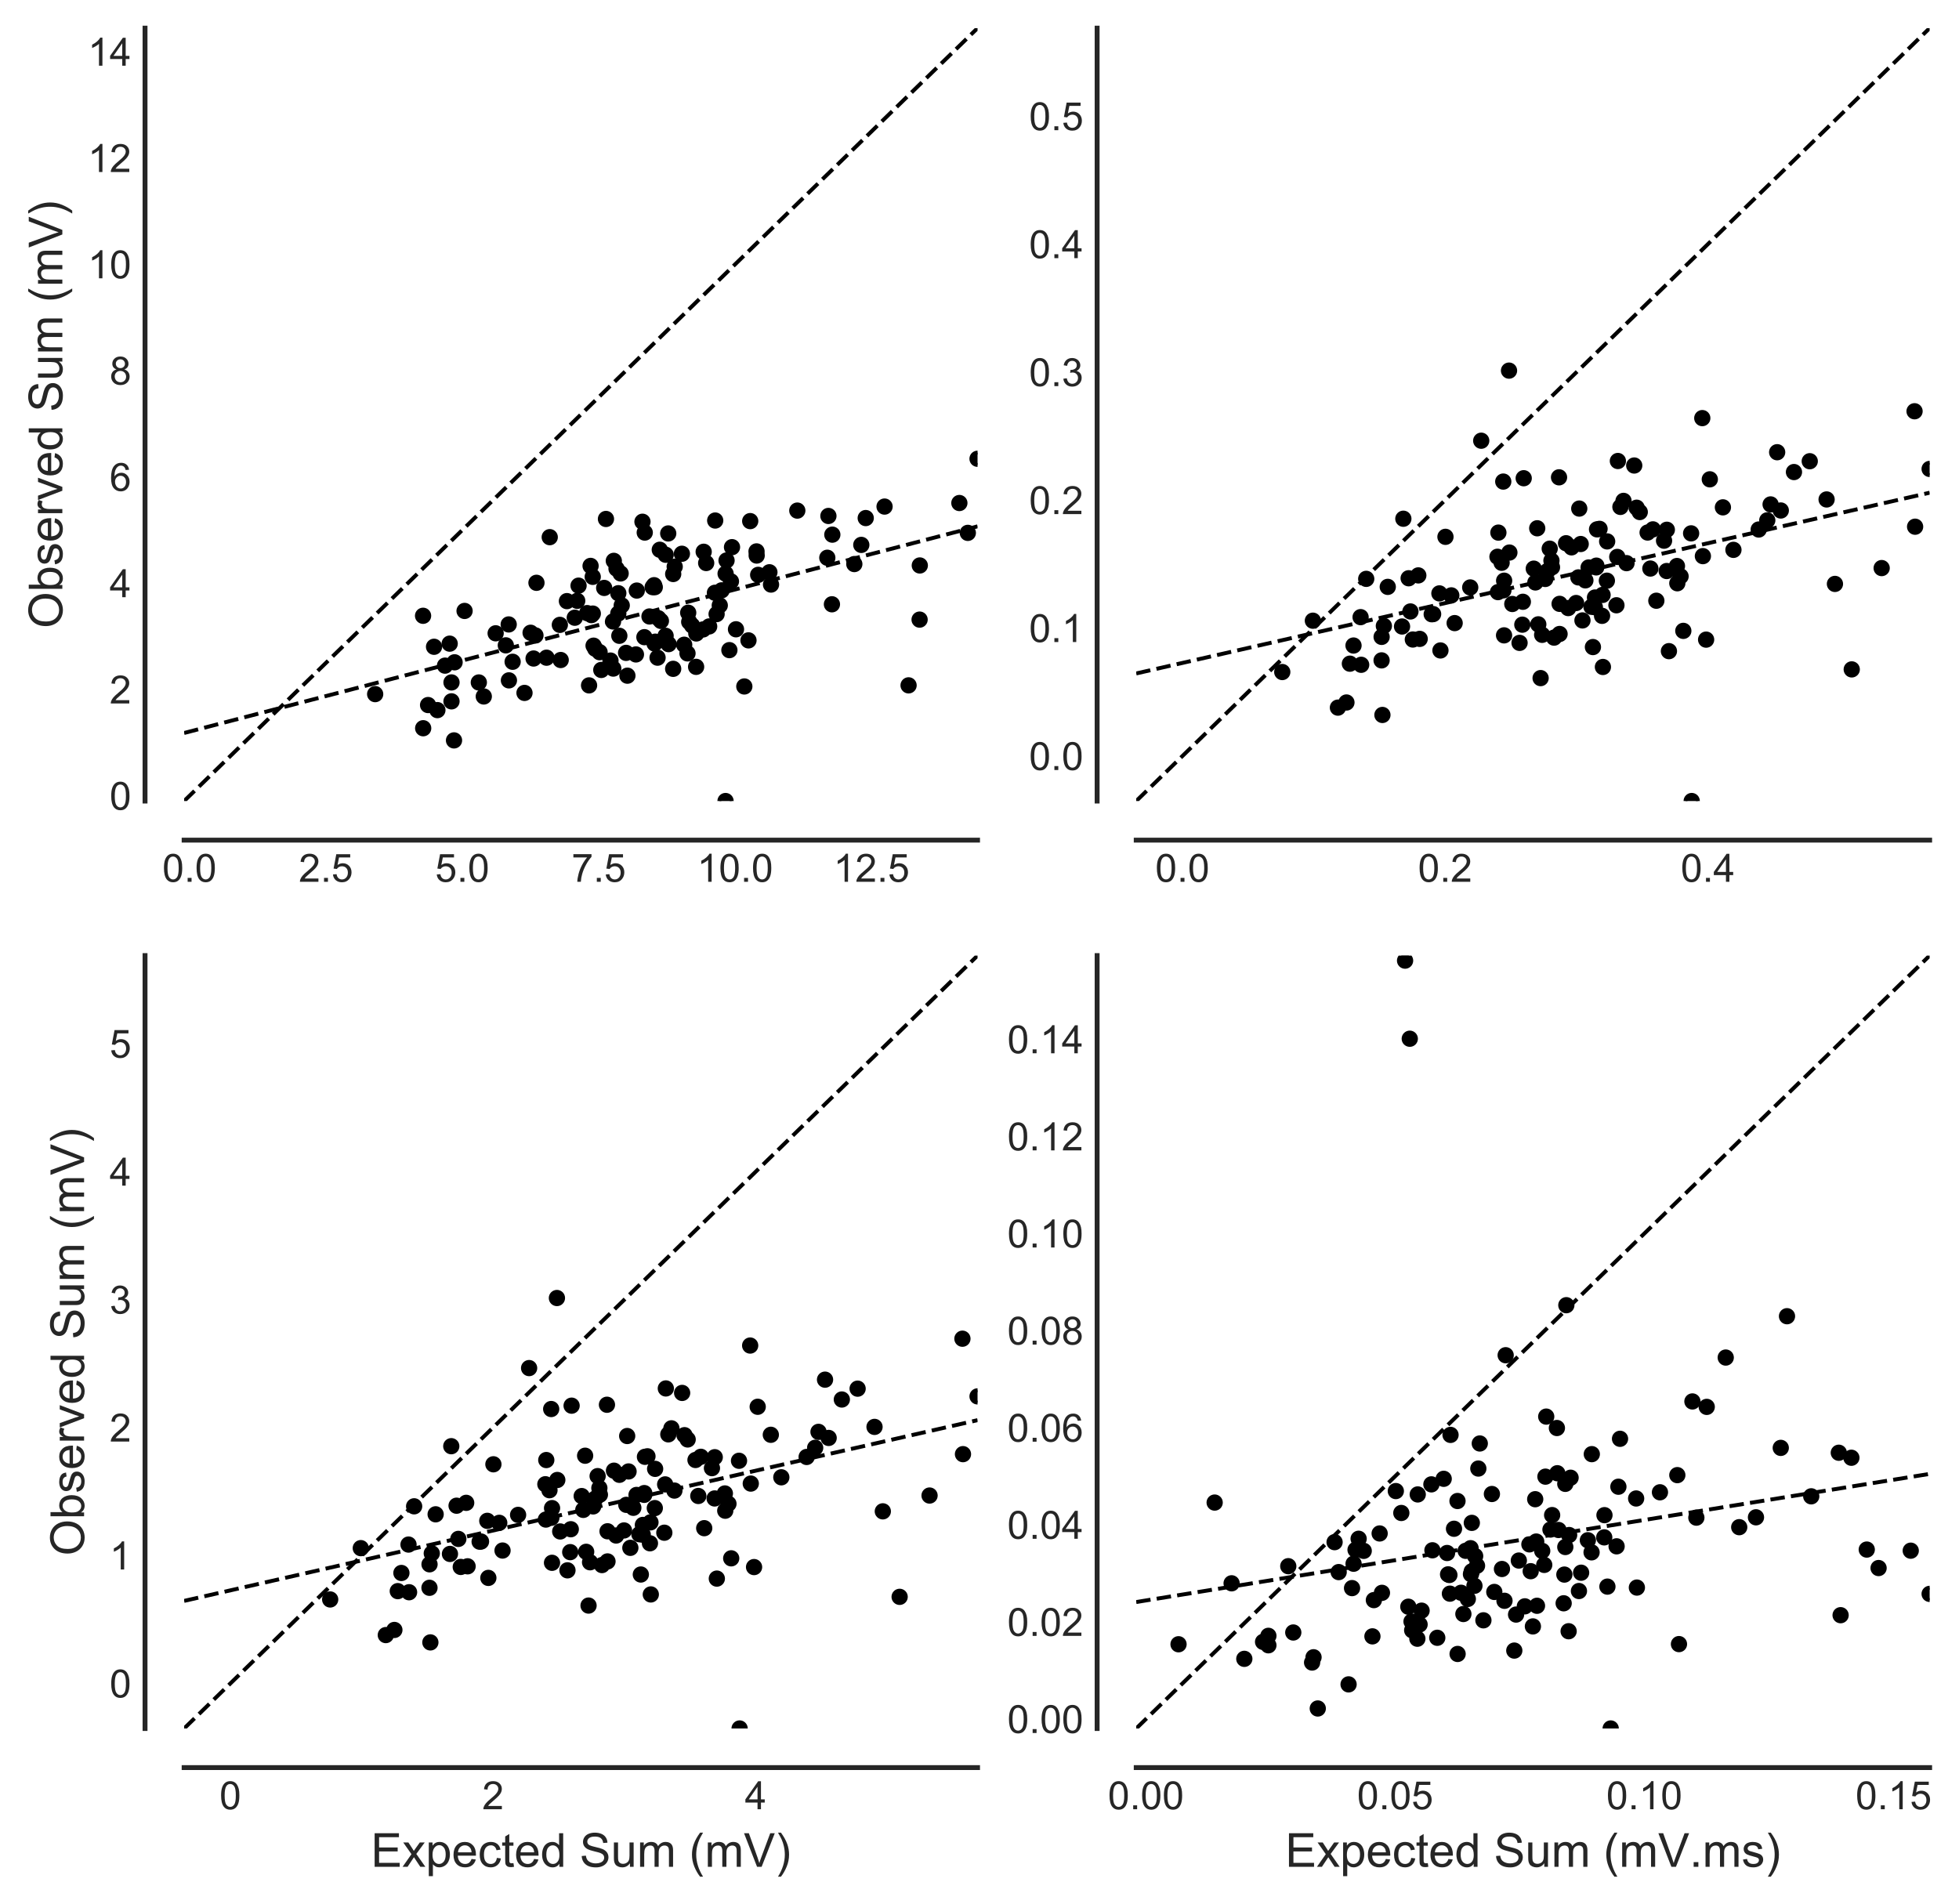 <?xml version="1.0" encoding="utf-8" standalone="no"?>
<!DOCTYPE svg PUBLIC "-//W3C//DTD SVG 1.1//EN"
  "http://www.w3.org/Graphics/SVG/1.1/DTD/svg11.dtd">
<!-- Created with matplotlib (http://matplotlib.org/) -->
<svg height="487pt" version="1.1" viewBox="0 0 501 487" width="501pt" xmlns="http://www.w3.org/2000/svg" xmlns:xlink="http://www.w3.org/1999/xlink">
 <defs>
  <style type="text/css">
*{stroke-linecap:butt;stroke-linejoin:round;}
  </style>
 </defs>
 <g id="figure_1">
  <g id="patch_1">
   <path d="M 0 487.187 
L 501.201 487.187 
L 501.201 0 
L 0 0 
z
" style="fill:none;opacity:0;"/>
  </g>
  <g id="axes_1">
   <g id="patch_2">
    <path d="M 47.091 204.873 
L 250 204.873 
L 250 7.2 
L 47.091 7.2 
z
" style="fill:none;"/>
   </g>
   <g id="PathCollection_1">
    <defs>
     <path d="M 0 1.581 
C 0.419 1.581 0.822 1.415 1.118 1.118 
C 1.415 0.822 1.581 0.419 1.581 0 
C 1.581 -0.419 1.415 -0.822 1.118 -1.118 
C 0.822 -1.415 0.419 -1.581 0 -1.581 
C -0.419 -1.581 -0.822 -1.415 -1.118 -1.118 
C -1.415 -0.822 -1.581 -0.419 -1.581 0 
C -1.581 0.419 -1.415 0.822 -1.118 1.118 
C -0.822 1.415 -0.419 1.581 0 1.581 
z
" id="mb139486df0" style="stroke:#000000;"/>
    </defs>
    <g clip-path="url(#p0e8b479877)">
     <use style="stroke:#000000;" x="146.993" xlink:href="#mb139486df0" y="157.993"/>
     <use style="stroke:#000000;" x="179.825" xlink:href="#mb139486df0" y="160.984"/>
     <use style="stroke:#000000;" x="196.772" xlink:href="#mb139486df0" y="146.365"/>
     <use style="stroke:#000000;" x="166.912" xlink:href="#mb139486df0" y="150.173"/>
     <use style="stroke:#000000;" x="188.224" xlink:href="#mb139486df0" y="160.947"/>
     <use style="stroke:#000000;" x="156.124" xlink:href="#mb139486df0" y="168.948"/>
     <use style="stroke:#000000;" x="116.257" xlink:href="#mb139486df0" y="169.395"/>
     <use style="stroke:#000000;" x="212.761" xlink:href="#mb139486df0" y="154.554"/>
     <use style="stroke:#000000;" x="247.514" xlink:href="#mb139486df0" y="136.29"/>
     <use style="stroke:#000000;" x="170.224" xlink:href="#mb139486df0" y="162.612"/>
     <use style="stroke:#000000;" x="147.62" xlink:href="#mb139486df0" y="153.668"/>
     <use style="stroke:#000000;" x="116.111" xlink:href="#mb139486df0" y="189.365"/>
     <use style="stroke:#000000;" x="172.158" xlink:href="#mb139486df0" y="171.062"/>
     <use style="stroke:#000000;" x="220.27" xlink:href="#mb139486df0" y="139.363"/>
     <use style="stroke:#000000;" x="168.358" xlink:href="#mb139486df0" y="158.112"/>
     <use style="stroke:#000000;" x="235.232" xlink:href="#mb139486df0" y="144.624"/>
     <use style="stroke:#000000;" x="152.224" xlink:href="#mb139486df0" y="165.927"/>
     <use style="stroke:#000000;" x="169.022" xlink:href="#mb139486df0" y="158.808"/>
     <use style="stroke:#000000;" x="134.137" xlink:href="#mb139486df0" y="177.223"/>
     <use style="stroke:#000000;" x="137.197" xlink:href="#mb139486df0" y="149.06"/>
     <use style="stroke:#000000;" x="183.267" xlink:href="#mb139486df0" y="157.066"/>
     <use style="stroke:#000000;" x="186.537" xlink:href="#mb139486df0" y="166.279"/>
     <use style="stroke:#000000;" x="143.395" xlink:href="#mb139486df0" y="168.807"/>
     <use style="stroke:#000000;" x="170.242" xlink:href="#mb139486df0" y="141.884"/>
     <use style="stroke:#000000;" x="174.389" xlink:href="#mb139486df0" y="141.63"/>
     <use style="stroke:#000000;" x="122.457" xlink:href="#mb139486df0" y="174.547"/>
     <use style="stroke:#000000;" x="180.599" xlink:href="#mb139486df0" y="144.002"/>
     <use style="stroke:#000000;" x="162.636" xlink:href="#mb139486df0" y="167.382"/>
     <use style="stroke:#000000;" x="167.453" xlink:href="#mb139486df0" y="150.179"/>
     <use style="stroke:#000000;" x="95.945" xlink:href="#mb139486df0" y="177.53"/>
     <use style="stroke:#000000;" x="111.86" xlink:href="#mb139486df0" y="181.62"/>
     <use style="stroke:#000000;" x="170.894" xlink:href="#mb139486df0" y="136.436"/>
     <use style="stroke:#000000;" x="184.076" xlink:href="#mb139486df0" y="154.841"/>
     <use style="stroke:#000000;" x="109.479" xlink:href="#mb139486df0" y="180.325"/>
     <use style="stroke:#000000;" x="108.225" xlink:href="#mb139486df0" y="186.255"/>
     <use style="stroke:#000000;" x="156.977" xlink:href="#mb139486df0" y="143.444"/>
     <use style="stroke:#000000;" x="136.462" xlink:href="#mb139486df0" y="168.424"/>
     <use style="stroke:#000000;" x="160.116" xlink:href="#mb139486df0" y="166.984"/>
     <use style="stroke:#000000;" x="115.466" xlink:href="#mb139486df0" y="179.377"/>
     <use style="stroke:#000000;" x="156.842" xlink:href="#mb139486df0" y="170.997"/>
     <use style="stroke:#000000;" x="153.343" xlink:href="#mb139486df0" y="166.804"/>
     <use style="stroke:#000000;" x="156.783" xlink:href="#mb139486df0" y="158.949"/>
     <use style="stroke:#000000;" x="184.551" xlink:href="#mb139486df0" y="150.989"/>
     <use style="stroke:#000000;" x="140.592" xlink:href="#mb139486df0" y="137.386"/>
     <use style="stroke:#000000;" x="164.306" xlink:href="#mb139486df0" y="133.443"/>
     <use style="stroke:#000000;" x="150.155" xlink:href="#mb139486df0" y="156.81"/>
     <use style="stroke:#000000;" x="172.166" xlink:href="#mb139486df0" y="146.811"/>
     <use style="stroke:#000000;" x="158.127" xlink:href="#mb139486df0" y="151.723"/>
     <use style="stroke:#000000;" x="143.176" xlink:href="#mb139486df0" y="159.816"/>
     <use style="stroke:#000000;" x="193.515" xlink:href="#mb139486df0" y="142.087"/>
     <use style="stroke:#000000;" x="172.55" xlink:href="#mb139486df0" y="144.931"/>
     <use style="stroke:#000000;" x="203.906" xlink:href="#mb139486df0" y="130.592"/>
     <use style="stroke:#000000;" x="187.206" xlink:href="#mb139486df0" y="139.944"/>
     <use style="stroke:#000000;" x="178.025" xlink:href="#mb139486df0" y="170.556"/>
     <use style="stroke:#000000;" x="167.277" xlink:href="#mb139486df0" y="149.67"/>
     <use style="stroke:#000000;" x="130.154" xlink:href="#mb139486df0" y="174.012"/>
     <use style="stroke:#000000;" x="185.81" xlink:href="#mb139486df0" y="143.349"/>
     <use style="stroke:#000000;" x="168.166" xlink:href="#mb139486df0" y="168.208"/>
     <use style="stroke:#000000;" x="197.182" xlink:href="#mb139486df0" y="149.507"/>
     <use style="stroke:#000000;" x="232.363" xlink:href="#mb139486df0" y="175.288"/>
     <use style="stroke:#000000;" x="175.824" xlink:href="#mb139486df0" y="167.112"/>
     <use style="stroke:#000000;" x="126.759" xlink:href="#mb139486df0" y="161.975"/>
     <use style="stroke:#000000;" x="154.969" xlink:href="#mb139486df0" y="132.732"/>
     <use style="stroke:#000000;" x="182.836" xlink:href="#mb139486df0" y="151.611"/>
     <use style="stroke:#000000;" x="250" xlink:href="#mb139486df0" y="117.337"/>
     <use style="stroke:#000000;" x="151.588" xlink:href="#mb139486df0" y="147.535"/>
     <use style="stroke:#000000;" x="129.361" xlink:href="#mb139486df0" y="165.056"/>
     <use style="stroke:#000000;" x="158.724" xlink:href="#mb139486df0" y="146.666"/>
     <use style="stroke:#000000;" x="179.962" xlink:href="#mb139486df0" y="141.12"/>
     <use style="stroke:#000000;" x="164.799" xlink:href="#mb139486df0" y="162.965"/>
     <use style="stroke:#000000;" x="178.077" xlink:href="#mb139486df0" y="162.018"/>
     <use style="stroke:#000000;" x="113.811" xlink:href="#mb139486df0" y="170.244"/>
     <use style="stroke:#000000;" x="218.486" xlink:href="#mb139486df0" y="144.266"/>
     <use style="stroke:#000000;" x="185.552" xlink:href="#mb139486df0" y="204.873"/>
     <use style="stroke:#000000;" x="221.403" xlink:href="#mb139486df0" y="132.501"/>
     <use style="stroke:#000000;" x="174.976" xlink:href="#mb139486df0" y="164.899"/>
     <use style="stroke:#000000;" x="153.774" xlink:href="#mb139486df0" y="171.348"/>
     <use style="stroke:#000000;" x="193.477" xlink:href="#mb139486df0" y="141.028"/>
     <use style="stroke:#000000;" x="186.932" xlink:href="#mb139486df0" y="148.698"/>
     <use style="stroke:#000000;" x="123.725" xlink:href="#mb139486df0" y="178.129"/>
     <use style="stroke:#000000;" x="150.651" xlink:href="#mb139486df0" y="175.294"/>
     <use style="stroke:#000000;" x="190.355" xlink:href="#mb139486df0" y="175.571"/>
     <use style="stroke:#000000;" x="193.899" xlink:href="#mb139486df0" y="147.026"/>
     <use style="stroke:#000000;" x="130.097" xlink:href="#mb139486df0" y="159.708"/>
     <use style="stroke:#000000;" x="157.671" xlink:href="#mb139486df0" y="145.444"/>
     <use style="stroke:#000000;" x="191.418" xlink:href="#mb139486df0" y="163.783"/>
     <use style="stroke:#000000;" x="176.003" xlink:href="#mb139486df0" y="156.713"/>
     <use style="stroke:#000000;" x="144.985" xlink:href="#mb139486df0" y="153.744"/>
     <use style="stroke:#000000;" x="182.906" xlink:href="#mb139486df0" y="133.132"/>
     <use style="stroke:#000000;" x="111.005" xlink:href="#mb139486df0" y="165.42"/>
     <use style="stroke:#000000;" x="151.802" xlink:href="#mb139486df0" y="165.139"/>
     <use style="stroke:#000000;" x="118.812" xlink:href="#mb139486df0" y="156.254"/>
     <use style="stroke:#000000;" x="185.568" xlink:href="#mb139486df0" y="146.716"/>
     <use style="stroke:#000000;" x="164.89" xlink:href="#mb139486df0" y="136.213"/>
     <use style="stroke:#000000;" x="154.517" xlink:href="#mb139486df0" y="150.37"/>
     <use style="stroke:#000000;" x="170.991" xlink:href="#mb139486df0" y="164.745"/>
     <use style="stroke:#000000;" x="136.939" xlink:href="#mb139486df0" y="162.52"/>
     <use style="stroke:#000000;" x="245.352" xlink:href="#mb139486df0" y="128.654"/>
     <use style="stroke:#000000;" x="176.261" xlink:href="#mb139486df0" y="159.061"/>
     <use style="stroke:#000000;" x="147.964" xlink:href="#mb139486df0" y="149.788"/>
     <use style="stroke:#000000;" x="181.365" xlink:href="#mb139486df0" y="160.216"/>
     <use style="stroke:#000000;" x="115.468" xlink:href="#mb139486df0" y="174.542"/>
     <use style="stroke:#000000;" x="151.604" xlink:href="#mb139486df0" y="156.932"/>
     <use style="stroke:#000000;" x="167.58" xlink:href="#mb139486df0" y="164.116"/>
     <use style="stroke:#000000;" x="131.101" xlink:href="#mb139486df0" y="169.257"/>
     <use style="stroke:#000000;" x="191.86" xlink:href="#mb139486df0" y="133.28"/>
     <use style="stroke:#000000;" x="177.001" xlink:href="#mb139486df0" y="159.985"/>
     <use style="stroke:#000000;" x="158.392" xlink:href="#mb139486df0" y="162.611"/>
     <use style="stroke:#000000;" x="226.22" xlink:href="#mb139486df0" y="129.561"/>
     <use style="stroke:#000000;" x="211.86" xlink:href="#mb139486df0" y="131.964"/>
     <use style="stroke:#000000;" x="159.005" xlink:href="#mb139486df0" y="154.84"/>
     <use style="stroke:#000000;" x="166.101" xlink:href="#mb139486df0" y="157.669"/>
     <use style="stroke:#000000;" x="235.182" xlink:href="#mb139486df0" y="158.473"/>
     <use style="stroke:#000000;" x="135.696" xlink:href="#mb139486df0" y="161.834"/>
     <use style="stroke:#000000;" x="168.733" xlink:href="#mb139486df0" y="140.607"/>
     <use style="stroke:#000000;" x="158.125" xlink:href="#mb139486df0" y="156.904"/>
     <use style="stroke:#000000;" x="211.579" xlink:href="#mb139486df0" y="142.652"/>
     <use style="stroke:#000000;" x="151.253" xlink:href="#mb139486df0" y="157.322"/>
     <use style="stroke:#000000;" x="108.197" xlink:href="#mb139486df0" y="157.494"/>
     <use style="stroke:#000000;" x="212.862" xlink:href="#mb139486df0" y="136.743"/>
     <use style="stroke:#000000;" x="167.399" xlink:href="#mb139486df0" y="164.586"/>
     <use style="stroke:#000000;" x="151.037" xlink:href="#mb139486df0" y="144.736"/>
     <use style="stroke:#000000;" x="162.852" xlink:href="#mb139486df0" y="151.045"/>
     <use style="stroke:#000000;" x="139.772" xlink:href="#mb139486df0" y="168.216"/>
     <use style="stroke:#000000;" x="160.456" xlink:href="#mb139486df0" y="172.814"/>
     <use style="stroke:#000000;" x="115.003" xlink:href="#mb139486df0" y="164.623"/>
    </g>
   </g>
   <g id="line2d_1">
    <path clip-path="url(#p0e8b479877)" d="M 47.091 204.873 
L 250 7.2 
" style="fill:none;stroke:#000000;stroke-dasharray:3.7,1.6;stroke-dashoffset:0;"/>
   </g>
   <g id="line2d_2">
    <path clip-path="url(#p0e8b479877)" d="M 47.091 187.471 
L 49.14 186.937 
L 51.19 186.403 
L 53.239 185.869 
L 55.289 185.336 
L 57.339 184.802 
L 59.388 184.268 
L 61.438 183.734 
L 63.487 183.2 
L 65.537 182.666 
L 67.586 182.133 
L 69.636 181.599 
L 71.686 181.065 
L 73.735 180.531 
L 75.785 179.997 
L 77.834 179.463 
L 79.884 178.929 
L 81.934 178.396 
L 83.983 177.862 
L 86.033 177.328 
L 88.082 176.794 
L 90.132 176.26 
L 92.182 175.726 
L 94.231 175.193 
L 96.281 174.659 
L 98.33 174.125 
L 100.38 173.591 
L 102.429 173.057 
L 104.479 172.523 
L 106.529 171.989 
L 108.578 171.456 
L 110.628 170.922 
L 112.677 170.388 
L 114.727 169.854 
L 116.777 169.32 
L 118.826 168.786 
L 120.876 168.253 
L 122.925 167.719 
L 124.975 167.185 
L 127.025 166.651 
L 129.074 166.117 
L 131.124 165.583 
L 133.173 165.049 
L 135.223 164.516 
L 137.272 163.982 
L 139.322 163.448 
L 141.372 162.914 
L 143.421 162.38 
L 145.471 161.846 
L 147.52 161.313 
L 149.57 160.779 
L 151.62 160.245 
L 153.669 159.711 
L 155.719 159.177 
L 157.768 158.643 
L 159.818 158.109 
L 161.867 157.576 
L 163.917 157.042 
L 165.967 156.508 
L 168.016 155.974 
L 170.066 155.44 
L 172.115 154.906 
L 174.165 154.373 
L 176.215 153.839 
L 178.264 153.305 
L 180.314 152.771 
L 182.363 152.237 
L 184.413 151.703 
L 186.463 151.169 
L 188.512 150.636 
L 190.562 150.102 
L 192.611 149.568 
L 194.661 149.034 
L 196.71 148.5 
L 198.76 147.966 
L 200.81 147.433 
L 202.859 146.899 
L 204.909 146.365 
L 206.958 145.831 
L 209.008 145.297 
L 211.058 144.763 
L 213.107 144.229 
L 215.157 143.696 
L 217.206 143.162 
L 219.256 142.628 
L 221.306 142.094 
L 223.355 141.56 
L 225.405 141.026 
L 227.454 140.493 
L 229.504 139.959 
L 231.553 139.425 
L 233.603 138.891 
L 235.653 138.357 
L 237.702 137.823 
L 239.752 137.289 
L 241.801 136.756 
L 243.851 136.222 
L 245.901 135.688 
L 247.95 135.154 
L 250 134.62 
" style="fill:none;stroke:#000000;stroke-dasharray:3.7,1.6;stroke-dashoffset:0;"/>
   </g>
   <g id="patch_3">
    <path d="M 37.091 204.873 
L 37.091 7.2 
" style="fill:none;stroke:#262626;stroke-linecap:square;stroke-linejoin:miter;stroke-width:1.25;"/>
   </g>
   <g id="patch_4">
    <path d="M 47.091 214.873 
L 250 214.873 
" style="fill:none;stroke:#262626;stroke-linecap:square;stroke-linejoin:miter;stroke-width:1.25;"/>
   </g>
   <g id="matplotlib.axis_1">
    <g id="xtick_1">
     <g id="line2d_3"/>
     <g id="text_1">
      <!-- 0.0 -->
      <defs>
       <path d="M 4.156 35.297 
Q 4.156 48 6.766 55.734 
Q 9.375 63.484 14.516 67.672 
Q 19.672 71.875 27.484 71.875 
Q 33.25 71.875 37.594 69.547 
Q 41.938 67.234 44.766 62.859 
Q 47.609 58.5 49.219 52.219 
Q 50.828 45.953 50.828 35.297 
Q 50.828 22.703 48.234 14.969 
Q 45.656 7.234 40.5 3 
Q 35.359 -1.219 27.484 -1.219 
Q 17.141 -1.219 11.234 6.203 
Q 4.156 15.141 4.156 35.297 
z
M 13.188 35.297 
Q 13.188 17.672 17.312 11.828 
Q 21.438 6 27.484 6 
Q 33.547 6 37.672 11.859 
Q 41.797 17.719 41.797 35.297 
Q 41.797 52.984 37.672 58.781 
Q 33.547 64.594 27.391 64.594 
Q 21.344 64.594 17.719 59.469 
Q 13.188 52.938 13.188 35.297 
z
" id="ArialMT-30"/>
       <path d="M 9.078 0 
L 9.078 10.016 
L 19.094 10.016 
L 19.094 0 
z
" id="ArialMT-2e"/>
      </defs>
      <g style="fill:#262626;" transform="translate(41.518 225.531)scale(0.1 -0.1)">
       <use xlink:href="#ArialMT-30"/>
       <use x="55.615" xlink:href="#ArialMT-2e"/>
       <use x="83.398" xlink:href="#ArialMT-30"/>
      </g>
     </g>
    </g>
    <g id="xtick_2">
     <g id="line2d_4"/>
     <g id="text_2">
      <!-- 2.5 -->
      <defs>
       <path d="M 50.344 8.453 
L 50.344 0 
L 3.031 0 
Q 2.938 3.172 4.047 6.109 
Q 5.859 10.938 9.828 15.625 
Q 13.812 20.312 21.344 26.469 
Q 33.016 36.031 37.109 41.625 
Q 41.219 47.219 41.219 52.203 
Q 41.219 57.422 37.469 61 
Q 33.734 64.594 27.734 64.594 
Q 21.391 64.594 17.578 60.781 
Q 13.766 56.984 13.719 50.25 
L 4.688 51.172 
Q 5.609 61.281 11.656 66.578 
Q 17.719 71.875 27.938 71.875 
Q 38.234 71.875 44.234 66.156 
Q 50.25 60.453 50.25 52 
Q 50.25 47.703 48.484 43.547 
Q 46.734 39.406 42.656 34.812 
Q 38.578 30.219 29.109 22.219 
Q 21.188 15.578 18.938 13.203 
Q 16.703 10.844 15.234 8.453 
z
" id="ArialMT-32"/>
       <path d="M 4.156 18.75 
L 13.375 19.531 
Q 14.406 12.797 18.141 9.391 
Q 21.875 6 27.156 6 
Q 33.5 6 37.891 10.781 
Q 42.281 15.578 42.281 23.484 
Q 42.281 31 38.062 35.344 
Q 33.844 39.703 27 39.703 
Q 22.75 39.703 19.328 37.766 
Q 15.922 35.844 13.969 32.766 
L 5.719 33.844 
L 12.641 70.609 
L 48.25 70.609 
L 48.25 62.203 
L 19.672 62.203 
L 15.828 42.969 
Q 22.266 47.469 29.344 47.469 
Q 38.719 47.469 45.156 40.969 
Q 51.609 34.469 51.609 24.266 
Q 51.609 14.547 45.953 7.469 
Q 39.062 -1.219 27.156 -1.219 
Q 17.391 -1.219 11.203 4.25 
Q 5.031 9.719 4.156 18.75 
z
" id="ArialMT-35"/>
      </defs>
      <g style="fill:#262626;" transform="translate(76.4 225.531)scale(0.1 -0.1)">
       <use xlink:href="#ArialMT-32"/>
       <use x="55.615" xlink:href="#ArialMT-2e"/>
       <use x="83.398" xlink:href="#ArialMT-35"/>
      </g>
     </g>
    </g>
    <g id="xtick_3">
     <g id="line2d_5"/>
     <g id="text_3">
      <!-- 5.0 -->
      <g style="fill:#262626;" transform="translate(111.282 225.531)scale(0.1 -0.1)">
       <use xlink:href="#ArialMT-35"/>
       <use x="55.615" xlink:href="#ArialMT-2e"/>
       <use x="83.398" xlink:href="#ArialMT-30"/>
      </g>
     </g>
    </g>
    <g id="xtick_4">
     <g id="line2d_6"/>
     <g id="text_4">
      <!-- 7.5 -->
      <defs>
       <path d="M 4.734 62.203 
L 4.734 70.656 
L 51.078 70.656 
L 51.078 63.812 
Q 44.234 56.547 37.516 44.484 
Q 30.812 32.422 27.156 19.672 
Q 24.516 10.688 23.781 0 
L 14.75 0 
Q 14.891 8.453 18.062 20.406 
Q 21.234 32.375 27.172 43.484 
Q 33.109 54.594 39.797 62.203 
z
" id="ArialMT-37"/>
      </defs>
      <g style="fill:#262626;" transform="translate(146.164 225.531)scale(0.1 -0.1)">
       <use xlink:href="#ArialMT-37"/>
       <use x="55.615" xlink:href="#ArialMT-2e"/>
       <use x="83.398" xlink:href="#ArialMT-35"/>
      </g>
     </g>
    </g>
    <g id="xtick_5">
     <g id="line2d_7"/>
     <g id="text_5">
      <!-- 10.0 -->
      <defs>
       <path d="M 37.25 0 
L 28.469 0 
L 28.469 56 
Q 25.297 52.984 20.141 49.953 
Q 14.984 46.922 10.891 45.406 
L 10.891 53.906 
Q 18.266 57.375 23.781 62.297 
Q 29.297 67.234 31.594 71.875 
L 37.25 71.875 
z
" id="ArialMT-31"/>
      </defs>
      <g style="fill:#262626;" transform="translate(178.266 225.531)scale(0.1 -0.1)">
       <use xlink:href="#ArialMT-31"/>
       <use x="55.615" xlink:href="#ArialMT-30"/>
       <use x="111.23" xlink:href="#ArialMT-2e"/>
       <use x="139.014" xlink:href="#ArialMT-30"/>
      </g>
     </g>
    </g>
    <g id="xtick_6">
     <g id="line2d_8"/>
     <g id="text_6">
      <!-- 12.5 -->
      <g style="fill:#262626;" transform="translate(213.148 225.531)scale(0.1 -0.1)">
       <use xlink:href="#ArialMT-31"/>
       <use x="55.615" xlink:href="#ArialMT-32"/>
       <use x="111.23" xlink:href="#ArialMT-2e"/>
       <use x="139.014" xlink:href="#ArialMT-35"/>
      </g>
     </g>
    </g>
   </g>
   <g id="matplotlib.axis_2">
    <g id="ytick_1">
     <g id="line2d_9"/>
     <g id="text_7">
      <!-- 0 -->
      <g style="fill:#262626;" transform="translate(28.03 207.11)scale(0.1 -0.1)">
       <use xlink:href="#ArialMT-30"/>
      </g>
     </g>
    </g>
    <g id="ytick_2">
     <g id="line2d_10"/>
     <g id="text_8">
      <!-- 2 -->
      <g style="fill:#262626;" transform="translate(28.03 179.924)scale(0.1 -0.1)">
       <use xlink:href="#ArialMT-32"/>
      </g>
     </g>
    </g>
    <g id="ytick_3">
     <g id="line2d_11"/>
     <g id="text_9">
      <!-- 4 -->
      <defs>
       <path d="M 32.328 0 
L 32.328 17.141 
L 1.266 17.141 
L 1.266 25.203 
L 33.938 71.578 
L 41.109 71.578 
L 41.109 25.203 
L 50.781 25.203 
L 50.781 17.141 
L 41.109 17.141 
L 41.109 0 
z
M 32.328 25.203 
L 32.328 57.469 
L 9.906 25.203 
z
" id="ArialMT-34"/>
      </defs>
      <g style="fill:#262626;" transform="translate(28.03 152.739)scale(0.1 -0.1)">
       <use xlink:href="#ArialMT-34"/>
      </g>
     </g>
    </g>
    <g id="ytick_4">
     <g id="line2d_12"/>
     <g id="text_10">
      <!-- 6 -->
      <defs>
       <path d="M 49.75 54.047 
L 41.016 53.375 
Q 39.844 58.547 37.703 60.891 
Q 34.125 64.656 28.906 64.656 
Q 24.703 64.656 21.531 62.312 
Q 17.391 59.281 14.984 53.469 
Q 12.594 47.656 12.5 36.922 
Q 15.672 41.75 20.266 44.094 
Q 24.859 46.438 29.891 46.438 
Q 38.672 46.438 44.844 39.969 
Q 51.031 33.5 51.031 23.25 
Q 51.031 16.5 48.125 10.719 
Q 45.219 4.938 40.141 1.859 
Q 35.062 -1.219 28.609 -1.219 
Q 17.625 -1.219 10.688 6.859 
Q 3.766 14.938 3.766 33.5 
Q 3.766 54.25 11.422 63.672 
Q 18.109 71.875 29.438 71.875 
Q 37.891 71.875 43.281 67.141 
Q 48.688 62.406 49.75 54.047 
z
M 13.875 23.188 
Q 13.875 18.656 15.797 14.5 
Q 17.719 10.359 21.188 8.172 
Q 24.656 6 28.469 6 
Q 34.031 6 38.031 10.484 
Q 42.047 14.984 42.047 22.703 
Q 42.047 30.125 38.078 34.391 
Q 34.125 38.672 28.125 38.672 
Q 22.172 38.672 18.016 34.391 
Q 13.875 30.125 13.875 23.188 
z
" id="ArialMT-36"/>
      </defs>
      <g style="fill:#262626;" transform="translate(28.03 125.553)scale(0.1 -0.1)">
       <use xlink:href="#ArialMT-36"/>
      </g>
     </g>
    </g>
    <g id="ytick_5">
     <g id="line2d_13"/>
     <g id="text_11">
      <!-- 8 -->
      <defs>
       <path d="M 17.672 38.812 
Q 12.203 40.828 9.562 44.531 
Q 6.938 48.25 6.938 53.422 
Q 6.938 61.234 12.547 66.547 
Q 18.172 71.875 27.484 71.875 
Q 36.859 71.875 42.578 66.422 
Q 48.297 60.984 48.297 53.172 
Q 48.297 48.188 45.672 44.5 
Q 43.062 40.828 37.75 38.812 
Q 44.344 36.672 47.781 31.875 
Q 51.219 27.094 51.219 20.453 
Q 51.219 11.281 44.719 5.031 
Q 38.234 -1.219 27.641 -1.219 
Q 17.047 -1.219 10.547 5.047 
Q 4.047 11.328 4.047 20.703 
Q 4.047 27.688 7.594 32.391 
Q 11.141 37.109 17.672 38.812 
z
M 15.922 53.719 
Q 15.922 48.641 19.188 45.406 
Q 22.469 42.188 27.688 42.188 
Q 32.766 42.188 36.016 45.375 
Q 39.266 48.578 39.266 53.219 
Q 39.266 58.062 35.906 61.359 
Q 32.562 64.656 27.594 64.656 
Q 22.562 64.656 19.234 61.422 
Q 15.922 58.203 15.922 53.719 
z
M 13.094 20.656 
Q 13.094 16.891 14.875 13.375 
Q 16.656 9.859 20.172 7.922 
Q 23.688 6 27.734 6 
Q 34.031 6 38.125 10.047 
Q 42.234 14.109 42.234 20.359 
Q 42.234 26.703 38.016 30.859 
Q 33.797 35.016 27.438 35.016 
Q 21.234 35.016 17.156 30.906 
Q 13.094 26.812 13.094 20.656 
z
" id="ArialMT-38"/>
      </defs>
      <g style="fill:#262626;" transform="translate(28.03 98.368)scale(0.1 -0.1)">
       <use xlink:href="#ArialMT-38"/>
      </g>
     </g>
    </g>
    <g id="ytick_6">
     <g id="line2d_14"/>
     <g id="text_12">
      <!-- 10 -->
      <g style="fill:#262626;" transform="translate(22.469 71.182)scale(0.1 -0.1)">
       <use xlink:href="#ArialMT-31"/>
       <use x="55.615" xlink:href="#ArialMT-30"/>
      </g>
     </g>
    </g>
    <g id="ytick_7">
     <g id="line2d_15"/>
     <g id="text_13">
      <!-- 12 -->
      <g style="fill:#262626;" transform="translate(22.469 43.997)scale(0.1 -0.1)">
       <use xlink:href="#ArialMT-31"/>
       <use x="55.615" xlink:href="#ArialMT-32"/>
      </g>
     </g>
    </g>
    <g id="ytick_8">
     <g id="line2d_16"/>
     <g id="text_14">
      <!-- 14 -->
      <g style="fill:#262626;" transform="translate(22.469 16.812)scale(0.1 -0.1)">
       <use xlink:href="#ArialMT-31"/>
       <use x="55.615" xlink:href="#ArialMT-34"/>
      </g>
     </g>
    </g>
    <g id="text_15">
     <!-- Observed Sum (mV) -->
     <defs>
      <path d="M 4.828 34.859 
Q 4.828 52.688 14.391 62.766 
Q 23.969 72.859 39.109 72.859 
Q 49.031 72.859 56.984 68.109 
Q 64.938 63.375 69.109 54.906 
Q 73.297 46.438 73.297 35.688 
Q 73.297 24.812 68.891 16.219 
Q 64.5 7.625 56.438 3.203 
Q 48.391 -1.219 39.062 -1.219 
Q 28.953 -1.219 20.984 3.656 
Q 13.031 8.547 8.922 16.984 
Q 4.828 25.438 4.828 34.859 
z
M 14.594 34.719 
Q 14.594 21.781 21.547 14.328 
Q 28.516 6.891 39.016 6.891 
Q 49.703 6.891 56.609 14.406 
Q 63.531 21.922 63.531 35.75 
Q 63.531 44.484 60.578 51 
Q 57.625 57.516 51.922 61.109 
Q 46.234 64.703 39.156 64.703 
Q 29.109 64.703 21.844 57.781 
Q 14.594 50.875 14.594 34.719 
z
" id="ArialMT-4f"/>
      <path d="M 14.703 0 
L 6.547 0 
L 6.547 71.578 
L 15.328 71.578 
L 15.328 46.047 
Q 20.906 53.031 29.547 53.031 
Q 34.328 53.031 38.594 51.094 
Q 42.875 49.172 45.625 45.672 
Q 48.391 42.188 49.953 37.25 
Q 51.516 32.328 51.516 26.703 
Q 51.516 13.375 44.922 6.094 
Q 38.328 -1.172 29.109 -1.172 
Q 19.922 -1.172 14.703 6.5 
z
M 14.594 26.312 
Q 14.594 17 17.141 12.844 
Q 21.297 6.062 28.375 6.062 
Q 34.125 6.062 38.328 11.062 
Q 42.531 16.062 42.531 25.984 
Q 42.531 36.141 38.5 40.969 
Q 34.469 45.797 28.766 45.797 
Q 23 45.797 18.797 40.797 
Q 14.594 35.797 14.594 26.312 
z
" id="ArialMT-62"/>
      <path d="M 3.078 15.484 
L 11.766 16.844 
Q 12.5 11.625 15.844 8.844 
Q 19.188 6.062 25.203 6.062 
Q 31.25 6.062 34.172 8.516 
Q 37.109 10.984 37.109 14.312 
Q 37.109 17.281 34.516 19 
Q 32.719 20.172 25.531 21.969 
Q 15.875 24.422 12.141 26.203 
Q 8.406 27.984 6.469 31.125 
Q 4.547 34.281 4.547 38.094 
Q 4.547 41.547 6.125 44.5 
Q 7.719 47.469 10.453 49.422 
Q 12.5 50.922 16.031 51.969 
Q 19.578 53.031 23.641 53.031 
Q 29.734 53.031 34.344 51.266 
Q 38.969 49.516 41.156 46.5 
Q 43.359 43.5 44.188 38.484 
L 35.594 37.312 
Q 35.016 41.312 32.203 43.547 
Q 29.391 45.797 24.266 45.797 
Q 18.219 45.797 15.625 43.797 
Q 13.031 41.797 13.031 39.109 
Q 13.031 37.406 14.109 36.031 
Q 15.188 34.625 17.484 33.688 
Q 18.797 33.203 25.25 31.453 
Q 34.578 28.953 38.25 27.359 
Q 41.938 25.781 44.031 22.75 
Q 46.141 19.734 46.141 15.234 
Q 46.141 10.844 43.578 6.953 
Q 41.016 3.078 36.172 0.953 
Q 31.344 -1.172 25.25 -1.172 
Q 15.141 -1.172 9.844 3.031 
Q 4.547 7.234 3.078 15.484 
z
" id="ArialMT-73"/>
      <path d="M 42.094 16.703 
L 51.172 15.578 
Q 49.031 7.625 43.219 3.219 
Q 37.406 -1.172 28.375 -1.172 
Q 17 -1.172 10.328 5.828 
Q 3.656 12.844 3.656 25.484 
Q 3.656 38.578 10.391 45.797 
Q 17.141 53.031 27.875 53.031 
Q 38.281 53.031 44.875 45.953 
Q 51.469 38.875 51.469 26.031 
Q 51.469 25.25 51.422 23.688 
L 12.75 23.688 
Q 13.234 15.141 17.578 10.594 
Q 21.922 6.062 28.422 6.062 
Q 33.25 6.062 36.672 8.594 
Q 40.094 11.141 42.094 16.703 
z
M 13.234 30.906 
L 42.188 30.906 
Q 41.609 37.453 38.875 40.719 
Q 34.672 45.797 27.984 45.797 
Q 21.922 45.797 17.797 41.75 
Q 13.672 37.703 13.234 30.906 
z
" id="ArialMT-65"/>
      <path d="M 6.5 0 
L 6.5 51.859 
L 14.406 51.859 
L 14.406 44 
Q 17.438 49.516 20 51.266 
Q 22.562 53.031 25.641 53.031 
Q 30.078 53.031 34.672 50.203 
L 31.641 42.047 
Q 28.422 43.953 25.203 43.953 
Q 22.312 43.953 20.016 42.219 
Q 17.719 40.484 16.75 37.406 
Q 15.281 32.719 15.281 27.156 
L 15.281 0 
z
" id="ArialMT-72"/>
      <path d="M 21 0 
L 1.266 51.859 
L 10.547 51.859 
L 21.688 20.797 
Q 23.484 15.766 25 10.359 
Q 26.172 14.453 28.266 20.219 
L 39.797 51.859 
L 48.828 51.859 
L 29.203 0 
z
" id="ArialMT-76"/>
      <path d="M 40.234 0 
L 40.234 6.547 
Q 35.297 -1.172 25.734 -1.172 
Q 19.531 -1.172 14.328 2.25 
Q 9.125 5.672 6.266 11.797 
Q 3.422 17.922 3.422 25.875 
Q 3.422 33.641 6 39.969 
Q 8.594 46.297 13.766 49.656 
Q 18.953 53.031 25.344 53.031 
Q 30.031 53.031 33.688 51.047 
Q 37.359 49.078 39.656 45.906 
L 39.656 71.578 
L 48.391 71.578 
L 48.391 0 
z
M 12.453 25.875 
Q 12.453 15.922 16.641 10.984 
Q 20.844 6.062 26.562 6.062 
Q 32.328 6.062 36.344 10.766 
Q 40.375 15.484 40.375 25.141 
Q 40.375 35.797 36.266 40.766 
Q 32.172 45.75 26.172 45.75 
Q 20.312 45.75 16.375 40.969 
Q 12.453 36.188 12.453 25.875 
z
" id="ArialMT-64"/>
      <path id="ArialMT-20"/>
      <path d="M 4.5 23 
L 13.422 23.781 
Q 14.062 18.406 16.375 14.969 
Q 18.703 11.531 23.578 9.406 
Q 28.469 7.281 34.578 7.281 
Q 39.984 7.281 44.141 8.891 
Q 48.297 10.5 50.312 13.297 
Q 52.344 16.109 52.344 19.438 
Q 52.344 22.797 50.391 25.312 
Q 48.438 27.828 43.953 29.547 
Q 41.062 30.672 31.203 33.031 
Q 21.344 35.406 17.391 37.5 
Q 12.25 40.188 9.734 44.156 
Q 7.234 48.141 7.234 53.078 
Q 7.234 58.5 10.297 63.203 
Q 13.375 67.922 19.281 70.359 
Q 25.203 72.797 32.422 72.797 
Q 40.375 72.797 46.453 70.234 
Q 52.547 67.672 55.812 62.688 
Q 59.078 57.719 59.328 51.422 
L 50.25 50.734 
Q 49.516 57.516 45.281 60.984 
Q 41.062 64.453 32.812 64.453 
Q 24.219 64.453 20.281 61.297 
Q 16.359 58.156 16.359 53.719 
Q 16.359 49.859 19.141 47.359 
Q 21.875 44.875 33.422 42.266 
Q 44.969 39.656 49.266 37.703 
Q 55.516 34.812 58.484 30.391 
Q 61.469 25.984 61.469 20.219 
Q 61.469 14.5 58.203 9.438 
Q 54.938 4.391 48.797 1.578 
Q 42.672 -1.219 35.016 -1.219 
Q 25.297 -1.219 18.719 1.609 
Q 12.156 4.438 8.422 10.125 
Q 4.688 15.828 4.5 23 
z
" id="ArialMT-53"/>
      <path d="M 40.578 0 
L 40.578 7.625 
Q 34.516 -1.172 24.125 -1.172 
Q 19.531 -1.172 15.547 0.578 
Q 11.578 2.344 9.641 5 
Q 7.719 7.672 6.938 11.531 
Q 6.391 14.109 6.391 19.734 
L 6.391 51.859 
L 15.188 51.859 
L 15.188 23.094 
Q 15.188 16.219 15.719 13.812 
Q 16.547 10.359 19.234 8.375 
Q 21.922 6.391 25.875 6.391 
Q 29.828 6.391 33.297 8.422 
Q 36.766 10.453 38.203 13.938 
Q 39.656 17.438 39.656 24.078 
L 39.656 51.859 
L 48.438 51.859 
L 48.438 0 
z
" id="ArialMT-75"/>
      <path d="M 6.594 0 
L 6.594 51.859 
L 14.453 51.859 
L 14.453 44.578 
Q 16.891 48.391 20.938 50.703 
Q 25 53.031 30.172 53.031 
Q 35.938 53.031 39.625 50.641 
Q 43.312 48.25 44.828 43.953 
Q 50.984 53.031 60.844 53.031 
Q 68.562 53.031 72.703 48.75 
Q 76.859 44.484 76.859 35.594 
L 76.859 0 
L 68.109 0 
L 68.109 32.672 
Q 68.109 37.938 67.25 40.25 
Q 66.406 42.578 64.156 43.984 
Q 61.922 45.406 58.891 45.406 
Q 53.422 45.406 49.797 41.766 
Q 46.188 38.141 46.188 30.125 
L 46.188 0 
L 37.406 0 
L 37.406 33.688 
Q 37.406 39.547 35.25 42.469 
Q 33.109 45.406 28.219 45.406 
Q 24.516 45.406 21.359 43.453 
Q 18.219 41.5 16.797 37.734 
Q 15.375 33.984 15.375 26.906 
L 15.375 0 
z
" id="ArialMT-6d"/>
      <path d="M 23.391 -21.047 
Q 16.109 -11.859 11.078 0.438 
Q 6.062 12.75 6.062 25.922 
Q 6.062 37.547 9.812 48.188 
Q 14.203 60.547 23.391 72.797 
L 29.688 72.797 
Q 23.781 62.641 21.875 58.297 
Q 18.891 51.562 17.188 44.234 
Q 15.094 35.109 15.094 25.875 
Q 15.094 2.391 29.688 -21.047 
z
" id="ArialMT-28"/>
      <path d="M 28.172 0 
L 0.438 71.578 
L 10.688 71.578 
L 29.297 19.578 
Q 31.547 13.328 33.062 7.859 
Q 34.719 13.719 36.922 19.578 
L 56.25 71.578 
L 65.922 71.578 
L 37.891 0 
z
" id="ArialMT-56"/>
      <path d="M 12.359 -21.047 
L 6.062 -21.047 
Q 20.656 2.391 20.656 25.875 
Q 20.656 35.062 18.562 44.094 
Q 16.891 51.422 13.922 58.156 
Q 12.016 62.547 6.062 72.797 
L 12.359 72.797 
Q 21.531 60.547 25.922 48.188 
Q 29.688 37.547 29.688 25.922 
Q 29.688 12.75 24.625 0.438 
Q 19.578 -11.859 12.359 -21.047 
z
" id="ArialMT-29"/>
     </defs>
     <g style="fill:#262626;" transform="translate(15.943 160.713)rotate(-90)scale(0.12 -0.12)">
      <use xlink:href="#ArialMT-4f"/>
      <use x="77.783" xlink:href="#ArialMT-62"/>
      <use x="133.398" xlink:href="#ArialMT-73"/>
      <use x="183.398" xlink:href="#ArialMT-65"/>
      <use x="239.014" xlink:href="#ArialMT-72"/>
      <use x="272.314" xlink:href="#ArialMT-76"/>
      <use x="322.314" xlink:href="#ArialMT-65"/>
      <use x="377.93" xlink:href="#ArialMT-64"/>
      <use x="433.545" xlink:href="#ArialMT-20"/>
      <use x="461.328" xlink:href="#ArialMT-53"/>
      <use x="528.027" xlink:href="#ArialMT-75"/>
      <use x="583.643" xlink:href="#ArialMT-6d"/>
      <use x="666.943" xlink:href="#ArialMT-20"/>
      <use x="694.727" xlink:href="#ArialMT-28"/>
      <use x="728.027" xlink:href="#ArialMT-6d"/>
      <use x="811.328" xlink:href="#ArialMT-56"/>
      <use x="878.027" xlink:href="#ArialMT-29"/>
     </g>
    </g>
   </g>
  </g>
  <g id="axes_2">
   <g id="patch_5">
    <path d="M 290.582 204.873 
L 493.491 204.873 
L 493.491 7.2 
L 290.582 7.2 
z
" style="fill:none;"/>
   </g>
   <g id="PathCollection_2">
    <g clip-path="url(#p568f85e454)">
     <use style="stroke:#000000;" x="386.761" xlink:href="#mb139486df0" y="154.481"/>
     <use style="stroke:#000000;" x="423.597" xlink:href="#mb139486df0" y="153.643"/>
     <use style="stroke:#000000;" x="425.571" xlink:href="#mb139486df0" y="138.287"/>
     <use style="stroke:#000000;" x="401.902" xlink:href="#mb139486df0" y="139.992"/>
     <use style="stroke:#000000;" x="422.073" xlink:href="#mb139486df0" y="145.412"/>
     <use style="stroke:#000000;" x="389.46" xlink:href="#mb139486df0" y="153.914"/>
     <use style="stroke:#000000;" x="346.153" xlink:href="#mb139486df0" y="165.103"/>
     <use style="stroke:#000000;" x="443.314" xlink:href="#mb139486df0" y="140.633"/>
     <use style="stroke:#000000;" x="489.773" xlink:href="#mb139486df0" y="134.711"/>
     <use style="stroke:#000000;" x="397.442" xlink:href="#mb139486df0" y="163.079"/>
     <use style="stroke:#000000;" x="378.811" xlink:href="#mb139486df0" y="112.718"/>
     <use style="stroke:#000000;" x="353.544" xlink:href="#mb139486df0" y="182.858"/>
     <use style="stroke:#000000;" x="409.934" xlink:href="#mb139486df0" y="170.586"/>
     <use style="stroke:#000000;" x="467.14" xlink:href="#mb139486df0" y="127.742"/>
     <use style="stroke:#000000;" x="403.66" xlink:href="#mb139486df0" y="147.676"/>
     <use style="stroke:#000000;" x="481.223" xlink:href="#mb139486df0" y="145.292"/>
     <use style="stroke:#000000;" x="389.322" xlink:href="#mb139486df0" y="159.768"/>
     <use style="stroke:#000000;" x="406.277" xlink:href="#mb139486df0" y="145.141"/>
     <use style="stroke:#000000;" x="368.384" xlink:href="#mb139486df0" y="166.361"/>
     <use style="stroke:#000000;" x="369.666" xlink:href="#mb139486df0" y="137.302"/>
     <use style="stroke:#000000;" x="426.243" xlink:href="#mb139486df0" y="146.047"/>
     <use style="stroke:#000000;" x="430.496" xlink:href="#mb139486df0" y="161.353"/>
     <use style="stroke:#000000;" x="372.018" xlink:href="#mb139486df0" y="159.366"/>
     <use style="stroke:#000000;" x="415.202" xlink:href="#mb139486df0" y="128.108"/>
     <use style="stroke:#000000;" x="419.358" xlink:href="#mb139486df0" y="130.96"/>
     <use style="stroke:#000000;" x="353.341" xlink:href="#mb139486df0" y="162.891"/>
     <use style="stroke:#000000;" x="421.365" xlink:href="#mb139486df0" y="136.203"/>
     <use style="stroke:#000000;" x="403.079" xlink:href="#mb139486df0" y="154.229"/>
     <use style="stroke:#000000;" x="413.602" xlink:href="#mb139486df0" y="142.444"/>
     <use style="stroke:#000000;" x="327.93" xlink:href="#mb139486df0" y="171.881"/>
     <use style="stroke:#000000;" x="345.224" xlink:href="#mb139486df0" y="169.745"/>
     <use style="stroke:#000000;" x="413.76" xlink:href="#mb139486df0" y="117.907"/>
     <use style="stroke:#000000;" x="407.879" xlink:href="#mb139486df0" y="155.305"/>
     <use style="stroke:#000000;" x="344.344" xlink:href="#mb139486df0" y="179.672"/>
     <use style="stroke:#000000;" x="342.162" xlink:href="#mb139486df0" y="180.984"/>
     <use style="stroke:#000000;" x="403.884" xlink:href="#mb139486df0" y="130.073"/>
     <use style="stroke:#000000;" x="363.075" xlink:href="#mb139486df0" y="163.402"/>
     <use style="stroke:#000000;" x="396.912" xlink:href="#mb139486df0" y="145.089"/>
     <use style="stroke:#000000;" x="348.109" xlink:href="#mb139486df0" y="170.029"/>
     <use style="stroke:#000000;" x="398.849" xlink:href="#mb139486df0" y="162.15"/>
     <use style="stroke:#000000;" x="393.408" xlink:href="#mb139486df0" y="159.683"/>
     <use style="stroke:#000000;" x="392.662" xlink:href="#mb139486df0" y="148.97"/>
     <use style="stroke:#000000;" x="432.491" xlink:href="#mb139486df0" y="136.413"/>
     <use style="stroke:#000000;" x="358.897" xlink:href="#mb139486df0" y="132.673"/>
     <use style="stroke:#000000;" x="389.678" xlink:href="#mb139486df0" y="122.312"/>
     <use style="stroke:#000000;" x="384.483" xlink:href="#mb139486df0" y="150.983"/>
     <use style="stroke:#000000;" x="404.249" xlink:href="#mb139486df0" y="139.14"/>
     <use style="stroke:#000000;" x="396.328" xlink:href="#mb139486df0" y="140.333"/>
     <use style="stroke:#000000;" x="362.722" xlink:href="#mb139486df0" y="147.166"/>
     <use style="stroke:#000000;" x="418.558" xlink:href="#mb139486df0" y="129.855"/>
     <use style="stroke:#000000;" x="400.509" xlink:href="#mb139486df0" y="138.94"/>
     <use style="stroke:#000000;" x="435.346" xlink:href="#mb139486df0" y="106.937"/>
     <use style="stroke:#000000;" x="426.282" xlink:href="#mb139486df0" y="135.493"/>
     <use style="stroke:#000000;" x="407.38" xlink:href="#mb139486df0" y="165.495"/>
     <use style="stroke:#000000;" x="384.03" xlink:href="#mb139486df0" y="143.935"/>
     <use style="stroke:#000000;" x="358.561" xlink:href="#mb139486df0" y="160.236"/>
     <use style="stroke:#000000;" x="414.408" xlink:href="#mb139486df0" y="129.647"/>
     <use style="stroke:#000000;" x="404.703" xlink:href="#mb139486df0" y="158.681"/>
     <use style="stroke:#000000;" x="435.501" xlink:href="#mb139486df0" y="142.237"/>
     <use style="stroke:#000000;" x="473.57" xlink:href="#mb139486df0" y="171.207"/>
     <use style="stroke:#000000;" x="436.326" xlink:href="#mb139486df0" y="163.593"/>
     <use style="stroke:#000000;" x="368.115" xlink:href="#mb139486df0" y="151.77"/>
     <use style="stroke:#000000;" x="384.447" xlink:href="#mb139486df0" y="123.169"/>
     <use style="stroke:#000000;" x="408.261" xlink:href="#mb139486df0" y="144.669"/>
     <use style="stroke:#000000;" x="489.633" xlink:href="#mb139486df0" y="105.185"/>
     <use style="stroke:#000000;" x="393.134" xlink:href="#mb139486df0" y="135.114"/>
     <use style="stroke:#000000;" x="360.709" xlink:href="#mb139486df0" y="156.389"/>
     <use style="stroke:#000000;" x="395.766" xlink:href="#mb139486df0" y="146.029"/>
     <use style="stroke:#000000;" x="409.075" xlink:href="#mb139486df0" y="135.261"/>
     <use style="stroke:#000000;" x="401.06" xlink:href="#mb139486df0" y="155.521"/>
     <use style="stroke:#000000;" x="409.847" xlink:href="#mb139486df0" y="152.157"/>
     <use style="stroke:#000000;" x="361.323" xlink:href="#mb139486df0" y="163.561"/>
     <use style="stroke:#000000;" x="451.968" xlink:href="#mb139486df0" y="133.086"/>
     <use style="stroke:#000000;" x="432.639" xlink:href="#mb139486df0" y="204.873"/>
     <use style="stroke:#000000;" x="462.831" xlink:href="#mb139486df0" y="117.963"/>
     <use style="stroke:#000000;" x="409.715" xlink:href="#mb139486df0" y="157.51"/>
     <use style="stroke:#000000;" x="388.617" xlink:href="#mb139486df0" y="164.426"/>
     <use style="stroke:#000000;" x="440.622" xlink:href="#mb139486df0" y="129.76"/>
     <use style="stroke:#000000;" x="415.972" xlink:href="#mb139486df0" y="144.031"/>
     <use style="stroke:#000000;" x="353.331" xlink:href="#mb139486df0" y="168.9"/>
     <use style="stroke:#000000;" x="394.394" xlink:href="#mb139486df0" y="162.366"/>
     <use style="stroke:#000000;" x="426.817" xlink:href="#mb139486df0" y="166.54"/>
     <use style="stroke:#000000;" x="449.777" xlink:href="#mb139486df0" y="135.429"/>
     <use style="stroke:#000000;" x="371.159" xlink:href="#mb139486df0" y="152.274"/>
     <use style="stroke:#000000;" x="411.02" xlink:href="#mb139486df0" y="138.471"/>
     <use style="stroke:#000000;" x="429.793" xlink:href="#mb139486df0" y="147.407"/>
     <use style="stroke:#000000;" x="428.962" xlink:href="#mb139486df0" y="149.178"/>
     <use style="stroke:#000000;" x="408.222" xlink:href="#mb139486df0" y="145.118"/>
     <use style="stroke:#000000;" x="417.942" xlink:href="#mb139486df0" y="119.06"/>
     <use style="stroke:#000000;" x="335.76" xlink:href="#mb139486df0" y="158.751"/>
     <use style="stroke:#000000;" x="383.095" xlink:href="#mb139486df0" y="151.442"/>
     <use style="stroke:#000000;" x="360.252" xlink:href="#mb139486df0" y="147.897"/>
     <use style="stroke:#000000;" x="422.719" xlink:href="#mb139486df0" y="135.392"/>
     <use style="stroke:#000000;" x="398.712" xlink:href="#mb139486df0" y="122.081"/>
     <use style="stroke:#000000;" x="382.966" xlink:href="#mb139486df0" y="142.399"/>
     <use style="stroke:#000000;" x="405.453" xlink:href="#mb139486df0" y="148.434"/>
     <use style="stroke:#000000;" x="354.91" xlink:href="#mb139486df0" y="150.1"/>
     <use style="stroke:#000000;" x="493.491" xlink:href="#mb139486df0" y="119.934"/>
     <use style="stroke:#000000;" x="428.87" xlink:href="#mb139486df0" y="144.767"/>
     <use style="stroke:#000000;" x="383.202" xlink:href="#mb139486df0" y="136.222"/>
     <use style="stroke:#000000;" x="413.392" xlink:href="#mb139486df0" y="154.806"/>
     <use style="stroke:#000000;" x="353.913" xlink:href="#mb139486df0" y="160.096"/>
     <use style="stroke:#000000;" x="395.187" xlink:href="#mb139486df0" y="148.078"/>
     <use style="stroke:#000000;" x="407.004" xlink:href="#mb139486df0" y="155.19"/>
     <use style="stroke:#000000;" x="384.653" xlink:href="#mb139486df0" y="162.501"/>
     <use style="stroke:#000000;" x="437.27" xlink:href="#mb139486df0" y="122.592"/>
     <use style="stroke:#000000;" x="410.946" xlink:href="#mb139486df0" y="148.518"/>
     <use style="stroke:#000000;" x="384.673" xlink:href="#mb139486df0" y="148.518"/>
     <use style="stroke:#000000;" x="458.793" xlink:href="#mb139486df0" y="120.734"/>
     <use style="stroke:#000000;" x="454.495" xlink:href="#mb139486df0" y="115.662"/>
     <use style="stroke:#000000;" x="386.016" xlink:href="#mb139486df0" y="141.322"/>
     <use style="stroke:#000000;" x="398.859" xlink:href="#mb139486df0" y="154.442"/>
     <use style="stroke:#000000;" x="469.273" xlink:href="#mb139486df0" y="149.344"/>
     <use style="stroke:#000000;" x="366.149" xlink:href="#mb139486df0" y="157.098"/>
     <use style="stroke:#000000;" x="408.43" xlink:href="#mb139486df0" y="135.388"/>
     <use style="stroke:#000000;" x="392.252" xlink:href="#mb139486df0" y="145.439"/>
     <use style="stroke:#000000;" x="452.82" xlink:href="#mb139486df0" y="129.012"/>
     <use style="stroke:#000000;" x="375.999" xlink:href="#mb139486df0" y="150.244"/>
     <use style="stroke:#000000;" x="349.402" xlink:href="#mb139486df0" y="148.05"/>
     <use style="stroke:#000000;" x="455.426" xlink:href="#mb139486df0" y="130.565"/>
     <use style="stroke:#000000;" x="407.907" xlink:href="#mb139486df0" y="152.821"/>
     <use style="stroke:#000000;" x="385.921" xlink:href="#mb139486df0" y="94.791"/>
     <use style="stroke:#000000;" x="396.772" xlink:href="#mb139486df0" y="143.383"/>
     <use style="stroke:#000000;" x="366.51" xlink:href="#mb139486df0" y="157.06"/>
     <use style="stroke:#000000;" x="394" xlink:href="#mb139486df0" y="173.433"/>
     <use style="stroke:#000000;" x="347.962" xlink:href="#mb139486df0" y="157.841"/>
    </g>
   </g>
   <g id="line2d_17">
    <path clip-path="url(#p568f85e454)" d="M 290.582 204.873 
L 493.491 7.2 
" style="fill:none;stroke:#000000;stroke-dasharray:3.7,1.6;stroke-dashoffset:0;"/>
   </g>
   <g id="line2d_18">
    <path clip-path="url(#p568f85e454)" d="M 290.582 172.244 
L 292.631 171.777 
L 294.681 171.31 
L 296.73 170.843 
L 298.78 170.376 
L 300.829 169.909 
L 302.879 169.443 
L 304.929 168.976 
L 306.978 168.509 
L 309.028 168.042 
L 311.077 167.575 
L 313.127 167.108 
L 315.177 166.641 
L 317.226 166.174 
L 319.276 165.707 
L 321.325 165.24 
L 323.375 164.773 
L 325.425 164.306 
L 327.474 163.84 
L 329.524 163.373 
L 331.573 162.906 
L 333.623 162.439 
L 335.672 161.972 
L 337.722 161.505 
L 339.772 161.038 
L 341.821 160.571 
L 343.871 160.104 
L 345.92 159.637 
L 347.97 159.17 
L 350.02 158.703 
L 352.069 158.237 
L 354.119 157.77 
L 356.168 157.303 
L 358.218 156.836 
L 360.267 156.369 
L 362.317 155.902 
L 364.367 155.435 
L 366.416 154.968 
L 368.466 154.501 
L 370.515 154.034 
L 372.565 153.567 
L 374.615 153.1 
L 376.664 152.634 
L 378.714 152.167 
L 380.763 151.7 
L 382.813 151.233 
L 384.863 150.766 
L 386.912 150.299 
L 388.962 149.832 
L 391.011 149.365 
L 393.061 148.898 
L 395.11 148.431 
L 397.16 147.964 
L 399.21 147.497 
L 401.259 147.031 
L 403.309 146.564 
L 405.358 146.097 
L 407.408 145.63 
L 409.458 145.163 
L 411.507 144.696 
L 413.557 144.229 
L 415.606 143.762 
L 417.656 143.295 
L 419.706 142.828 
L 421.755 142.361 
L 423.805 141.894 
L 425.854 141.428 
L 427.904 140.961 
L 429.953 140.494 
L 432.003 140.027 
L 434.053 139.56 
L 436.102 139.093 
L 438.152 138.626 
L 440.201 138.159 
L 442.251 137.692 
L 444.301 137.225 
L 446.35 136.758 
L 448.4 136.291 
L 450.449 135.825 
L 452.499 135.358 
L 454.548 134.891 
L 456.598 134.424 
L 458.648 133.957 
L 460.697 133.49 
L 462.747 133.023 
L 464.796 132.556 
L 466.846 132.089 
L 468.896 131.622 
L 470.945 131.155 
L 472.995 130.688 
L 475.044 130.222 
L 477.094 129.755 
L 479.144 129.288 
L 481.193 128.821 
L 483.243 128.354 
L 485.292 127.887 
L 487.342 127.42 
L 489.391 126.953 
L 491.441 126.486 
L 493.491 126.019 
" style="fill:none;stroke:#000000;stroke-dasharray:3.7,1.6;stroke-dashoffset:0;"/>
   </g>
   <g id="patch_6">
    <path d="M 280.582 204.873 
L 280.582 7.2 
" style="fill:none;stroke:#262626;stroke-linecap:square;stroke-linejoin:miter;stroke-width:1.25;"/>
   </g>
   <g id="patch_7">
    <path d="M 290.582 214.873 
L 493.491 214.873 
" style="fill:none;stroke:#262626;stroke-linecap:square;stroke-linejoin:miter;stroke-width:1.25;"/>
   </g>
   <g id="matplotlib.axis_3">
    <g id="xtick_7">
     <g id="line2d_19"/>
     <g id="text_16">
      <!-- 0.0 -->
      <g style="fill:#262626;" transform="translate(295.448 225.531)scale(0.1 -0.1)">
       <use xlink:href="#ArialMT-30"/>
       <use x="55.615" xlink:href="#ArialMT-2e"/>
       <use x="83.398" xlink:href="#ArialMT-30"/>
      </g>
     </g>
    </g>
    <g id="xtick_8">
     <g id="line2d_20"/>
     <g id="text_17">
      <!-- 0.2 -->
      <g style="fill:#262626;" transform="translate(362.638 225.531)scale(0.1 -0.1)">
       <use xlink:href="#ArialMT-30"/>
       <use x="55.615" xlink:href="#ArialMT-2e"/>
       <use x="83.398" xlink:href="#ArialMT-32"/>
      </g>
     </g>
    </g>
    <g id="xtick_9">
     <g id="line2d_21"/>
     <g id="text_18">
      <!-- 0.4 -->
      <g style="fill:#262626;" transform="translate(429.829 225.531)scale(0.1 -0.1)">
       <use xlink:href="#ArialMT-30"/>
       <use x="55.615" xlink:href="#ArialMT-2e"/>
       <use x="83.398" xlink:href="#ArialMT-34"/>
      </g>
     </g>
    </g>
   </g>
   <g id="matplotlib.axis_4">
    <g id="ytick_9">
     <g id="line2d_22"/>
     <g id="text_19">
      <!-- 0.0 -->
      <g style="fill:#262626;" transform="translate(263.182 196.94)scale(0.1 -0.1)">
       <use xlink:href="#ArialMT-30"/>
       <use x="55.615" xlink:href="#ArialMT-2e"/>
       <use x="83.398" xlink:href="#ArialMT-30"/>
      </g>
     </g>
    </g>
    <g id="ytick_10">
     <g id="line2d_23"/>
     <g id="text_20">
      <!-- 0.1 -->
      <g style="fill:#262626;" transform="translate(263.182 164.212)scale(0.1 -0.1)">
       <use xlink:href="#ArialMT-30"/>
       <use x="55.615" xlink:href="#ArialMT-2e"/>
       <use x="83.398" xlink:href="#ArialMT-31"/>
      </g>
     </g>
    </g>
    <g id="ytick_11">
     <g id="line2d_24"/>
     <g id="text_21">
      <!-- 0.2 -->
      <g style="fill:#262626;" transform="translate(263.182 131.484)scale(0.1 -0.1)">
       <use xlink:href="#ArialMT-30"/>
       <use x="55.615" xlink:href="#ArialMT-2e"/>
       <use x="83.398" xlink:href="#ArialMT-32"/>
      </g>
     </g>
    </g>
    <g id="ytick_12">
     <g id="line2d_25"/>
     <g id="text_22">
      <!-- 0.3 -->
      <defs>
       <path d="M 4.203 18.891 
L 12.984 20.062 
Q 14.5 12.594 18.141 9.297 
Q 21.781 6 27 6 
Q 33.203 6 37.469 10.297 
Q 41.75 14.594 41.75 20.953 
Q 41.75 27 37.797 30.922 
Q 33.844 34.859 27.734 34.859 
Q 25.25 34.859 21.531 33.891 
L 22.516 41.609 
Q 23.391 41.5 23.922 41.5 
Q 29.547 41.5 34.031 44.422 
Q 38.531 47.359 38.531 53.469 
Q 38.531 58.297 35.25 61.469 
Q 31.984 64.656 26.812 64.656 
Q 21.688 64.656 18.266 61.422 
Q 14.844 58.203 13.875 51.766 
L 5.078 53.328 
Q 6.688 62.156 12.391 67.016 
Q 18.109 71.875 26.609 71.875 
Q 32.469 71.875 37.391 69.359 
Q 42.328 66.844 44.938 62.5 
Q 47.562 58.156 47.562 53.266 
Q 47.562 48.641 45.062 44.828 
Q 42.578 41.016 37.703 38.766 
Q 44.047 37.312 47.562 32.688 
Q 51.078 28.078 51.078 21.141 
Q 51.078 11.766 44.234 5.25 
Q 37.406 -1.266 26.953 -1.266 
Q 17.531 -1.266 11.297 4.344 
Q 5.078 9.969 4.203 18.891 
z
" id="ArialMT-33"/>
      </defs>
      <g style="fill:#262626;" transform="translate(263.182 98.755)scale(0.1 -0.1)">
       <use xlink:href="#ArialMT-30"/>
       <use x="55.615" xlink:href="#ArialMT-2e"/>
       <use x="83.398" xlink:href="#ArialMT-33"/>
      </g>
     </g>
    </g>
    <g id="ytick_13">
     <g id="line2d_26"/>
     <g id="text_23">
      <!-- 0.4 -->
      <g style="fill:#262626;" transform="translate(263.182 66.027)scale(0.1 -0.1)">
       <use xlink:href="#ArialMT-30"/>
       <use x="55.615" xlink:href="#ArialMT-2e"/>
       <use x="83.398" xlink:href="#ArialMT-34"/>
      </g>
     </g>
    </g>
    <g id="ytick_14">
     <g id="line2d_27"/>
     <g id="text_24">
      <!-- 0.5 -->
      <g style="fill:#262626;" transform="translate(263.182 33.298)scale(0.1 -0.1)">
       <use xlink:href="#ArialMT-30"/>
       <use x="55.615" xlink:href="#ArialMT-2e"/>
       <use x="83.398" xlink:href="#ArialMT-35"/>
      </g>
     </g>
    </g>
   </g>
  </g>
  <g id="axes_3">
   <g id="patch_8">
    <path d="M 47.091 442.08 
L 250 442.08 
L 250 244.407 
L 47.091 244.407 
z
" style="fill:none;"/>
   </g>
   <g id="PathCollection_3">
    <g clip-path="url(#pd50aeeabfd)">
     <use style="stroke:#000000;" x="143.271" xlink:href="#mb139486df0" y="391.689"/>
     <use style="stroke:#000000;" x="180.098" xlink:href="#mb139486df0" y="390.849"/>
     <use style="stroke:#000000;" x="182.076" xlink:href="#mb139486df0" y="375.494"/>
     <use style="stroke:#000000;" x="158.404" xlink:href="#mb139486df0" y="377.2"/>
     <use style="stroke:#000000;" x="178.587" xlink:href="#mb139486df0" y="382.615"/>
     <use style="stroke:#000000;" x="145.974" xlink:href="#mb139486df0" y="391.121"/>
     <use style="stroke:#000000;" x="102.656" xlink:href="#mb139486df0" y="402.309"/>
     <use style="stroke:#000000;" x="199.819" xlink:href="#mb139486df0" y="377.838"/>
     <use style="stroke:#000000;" x="246.275" xlink:href="#mb139486df0" y="371.917"/>
     <use style="stroke:#000000;" x="153.949" xlink:href="#mb139486df0" y="400.286"/>
     <use style="stroke:#000000;" x="135.317" xlink:href="#mb139486df0" y="349.904"/>
     <use style="stroke:#000000;" x="110.064" xlink:href="#mb139486df0" y="420.064"/>
     <use style="stroke:#000000;" x="166.437" xlink:href="#mb139486df0" y="407.799"/>
     <use style="stroke:#000000;" x="223.653" xlink:href="#mb139486df0" y="364.947"/>
     <use style="stroke:#000000;" x="160.175" xlink:href="#mb139486df0" y="384.882"/>
     <use style="stroke:#000000;" x="237.729" xlink:href="#mb139486df0" y="382.502"/>
     <use style="stroke:#000000;" x="145.833" xlink:href="#mb139486df0" y="396.979"/>
     <use style="stroke:#000000;" x="162.786" xlink:href="#mb139486df0" y="382.349"/>
     <use style="stroke:#000000;" x="124.892" xlink:href="#mb139486df0" y="403.568"/>
     <use style="stroke:#000000;" x="126.184" xlink:href="#mb139486df0" y="374.512"/>
     <use style="stroke:#000000;" x="182.762" xlink:href="#mb139486df0" y="383.249"/>
     <use style="stroke:#000000;" x="187.001" xlink:href="#mb139486df0" y="398.56"/>
     <use style="stroke:#000000;" x="128.522" xlink:href="#mb139486df0" y="396.57"/>
     <use style="stroke:#000000;" x="171.71" xlink:href="#mb139486df0" y="365.314"/>
     <use style="stroke:#000000;" x="175.865" xlink:href="#mb139486df0" y="368.161"/>
     <use style="stroke:#000000;" x="109.849" xlink:href="#mb139486df0" y="400.092"/>
     <use style="stroke:#000000;" x="177.868" xlink:href="#mb139486df0" y="373.411"/>
     <use style="stroke:#000000;" x="159.588" xlink:href="#mb139486df0" y="391.431"/>
     <use style="stroke:#000000;" x="170.108" xlink:href="#mb139486df0" y="379.653"/>
     <use style="stroke:#000000;" x="84.441" xlink:href="#mb139486df0" y="409.084"/>
     <use style="stroke:#000000;" x="101.73" xlink:href="#mb139486df0" y="406.952"/>
     <use style="stroke:#000000;" x="170.281" xlink:href="#mb139486df0" y="355.112"/>
     <use style="stroke:#000000;" x="164.375" xlink:href="#mb139486df0" y="392.514"/>
     <use style="stroke:#000000;" x="100.86" xlink:href="#mb139486df0" y="416.88"/>
     <use style="stroke:#000000;" x="98.667" xlink:href="#mb139486df0" y="418.193"/>
     <use style="stroke:#000000;" x="160.398" xlink:href="#mb139486df0" y="367.279"/>
     <use style="stroke:#000000;" x="119.584" xlink:href="#mb139486df0" y="400.604"/>
     <use style="stroke:#000000;" x="153.42" xlink:href="#mb139486df0" y="382.29"/>
     <use style="stroke:#000000;" x="104.618" xlink:href="#mb139486df0" y="407.235"/>
     <use style="stroke:#000000;" x="155.364" xlink:href="#mb139486df0" y="399.354"/>
     <use style="stroke:#000000;" x="149.91" xlink:href="#mb139486df0" y="396.894"/>
     <use style="stroke:#000000;" x="149.173" xlink:href="#mb139486df0" y="386.173"/>
     <use style="stroke:#000000;" x="188.999" xlink:href="#mb139486df0" y="373.613"/>
     <use style="stroke:#000000;" x="115.41" xlink:href="#mb139486df0" y="369.882"/>
     <use style="stroke:#000000;" x="146.186" xlink:href="#mb139486df0" y="359.518"/>
     <use style="stroke:#000000;" x="141.001" xlink:href="#mb139486df0" y="388.19"/>
     <use style="stroke:#000000;" x="160.749" xlink:href="#mb139486df0" y="376.342"/>
     <use style="stroke:#000000;" x="152.838" xlink:href="#mb139486df0" y="377.536"/>
     <use style="stroke:#000000;" x="119.224" xlink:href="#mb139486df0" y="384.37"/>
     <use style="stroke:#000000;" x="175.057" xlink:href="#mb139486df0" y="367.064"/>
     <use style="stroke:#000000;" x="157.02" xlink:href="#mb139486df0" y="376.145"/>
     <use style="stroke:#000000;" x="191.849" xlink:href="#mb139486df0" y="344.14"/>
     <use style="stroke:#000000;" x="182.791" xlink:href="#mb139486df0" y="372.699"/>
     <use style="stroke:#000000;" x="163.887" xlink:href="#mb139486df0" y="402.702"/>
     <use style="stroke:#000000;" x="140.525" xlink:href="#mb139486df0" y="381.144"/>
     <use style="stroke:#000000;" x="115.071" xlink:href="#mb139486df0" y="397.438"/>
     <use style="stroke:#000000;" x="170.918" xlink:href="#mb139486df0" y="366.853"/>
     <use style="stroke:#000000;" x="161.208" xlink:href="#mb139486df0" y="395.88"/>
     <use style="stroke:#000000;" x="192.006" xlink:href="#mb139486df0" y="379.445"/>
     <use style="stroke:#000000;" x="230.077" xlink:href="#mb139486df0" y="408.413"/>
     <use style="stroke:#000000;" x="192.846" xlink:href="#mb139486df0" y="400.799"/>
     <use style="stroke:#000000;" x="124.622" xlink:href="#mb139486df0" y="388.973"/>
     <use style="stroke:#000000;" x="140.962" xlink:href="#mb139486df0" y="360.377"/>
     <use style="stroke:#000000;" x="164.766" xlink:href="#mb139486df0" y="381.877"/>
     <use style="stroke:#000000;" x="246.133" xlink:href="#mb139486df0" y="342.39"/>
     <use style="stroke:#000000;" x="149.641" xlink:href="#mb139486df0" y="372.318"/>
     <use style="stroke:#000000;" x="117.217" xlink:href="#mb139486df0" y="393.592"/>
     <use style="stroke:#000000;" x="152.28" xlink:href="#mb139486df0" y="383.236"/>
     <use style="stroke:#000000;" x="165.583" xlink:href="#mb139486df0" y="372.468"/>
     <use style="stroke:#000000;" x="157.571" xlink:href="#mb139486df0" y="392.726"/>
     <use style="stroke:#000000;" x="166.353" xlink:href="#mb139486df0" y="389.361"/>
     <use style="stroke:#000000;" x="117.835" xlink:href="#mb139486df0" y="400.765"/>
     <use style="stroke:#000000;" x="208.473" xlink:href="#mb139486df0" y="370.292"/>
     <use style="stroke:#000000;" x="189.151" xlink:href="#mb139486df0" y="442.08"/>
     <use style="stroke:#000000;" x="219.331" xlink:href="#mb139486df0" y="355.167"/>
     <use style="stroke:#000000;" x="166.219" xlink:href="#mb139486df0" y="394.714"/>
     <use style="stroke:#000000;" x="145.126" xlink:href="#mb139486df0" y="401.631"/>
     <use style="stroke:#000000;" x="197.132" xlink:href="#mb139486df0" y="366.966"/>
     <use style="stroke:#000000;" x="172.474" xlink:href="#mb139486df0" y="381.234"/>
     <use style="stroke:#000000;" x="109.836" xlink:href="#mb139486df0" y="406.098"/>
     <use style="stroke:#000000;" x="150.905" xlink:href="#mb139486df0" y="399.569"/>
     <use style="stroke:#000000;" x="183.324" xlink:href="#mb139486df0" y="403.747"/>
     <use style="stroke:#000000;" x="206.295" xlink:href="#mb139486df0" y="372.636"/>
     <use style="stroke:#000000;" x="127.681" xlink:href="#mb139486df0" y="389.482"/>
     <use style="stroke:#000000;" x="167.544" xlink:href="#mb139486df0" y="375.679"/>
     <use style="stroke:#000000;" x="186.296" xlink:href="#mb139486df0" y="384.61"/>
     <use style="stroke:#000000;" x="185.476" xlink:href="#mb139486df0" y="386.385"/>
     <use style="stroke:#000000;" x="164.749" xlink:href="#mb139486df0" y="382.327"/>
     <use style="stroke:#000000;" x="174.45" xlink:href="#mb139486df0" y="356.258"/>
     <use style="stroke:#000000;" x="92.27" xlink:href="#mb139486df0" y="395.957"/>
     <use style="stroke:#000000;" x="139.602" xlink:href="#mb139486df0" y="388.648"/>
     <use style="stroke:#000000;" x="116.765" xlink:href="#mb139486df0" y="385.102"/>
     <use style="stroke:#000000;" x="179.229" xlink:href="#mb139486df0" y="372.594"/>
     <use style="stroke:#000000;" x="155.224" xlink:href="#mb139486df0" y="359.282"/>
     <use style="stroke:#000000;" x="139.472" xlink:href="#mb139486df0" y="379.611"/>
     <use style="stroke:#000000;" x="161.969" xlink:href="#mb139486df0" y="385.637"/>
     <use style="stroke:#000000;" x="111.412" xlink:href="#mb139486df0" y="387.303"/>
     <use style="stroke:#000000;" x="250" xlink:href="#mb139486df0" y="357.144"/>
     <use style="stroke:#000000;" x="185.381" xlink:href="#mb139486df0" y="381.968"/>
     <use style="stroke:#000000;" x="139.708" xlink:href="#mb139486df0" y="373.426"/>
     <use style="stroke:#000000;" x="169.897" xlink:href="#mb139486df0" y="392.012"/>
     <use style="stroke:#000000;" x="110.424" xlink:href="#mb139486df0" y="397.296"/>
     <use style="stroke:#000000;" x="151.697" xlink:href="#mb139486df0" y="385.284"/>
     <use style="stroke:#000000;" x="163.517" xlink:href="#mb139486df0" y="392.401"/>
     <use style="stroke:#000000;" x="141.172" xlink:href="#mb139486df0" y="399.707"/>
     <use style="stroke:#000000;" x="193.778" xlink:href="#mb139486df0" y="359.8"/>
     <use style="stroke:#000000;" x="167.462" xlink:href="#mb139486df0" y="385.716"/>
     <use style="stroke:#000000;" x="141.184" xlink:href="#mb139486df0" y="385.72"/>
     <use style="stroke:#000000;" x="215.293" xlink:href="#mb139486df0" y="357.941"/>
     <use style="stroke:#000000;" x="210.997" xlink:href="#mb139486df0" y="352.864"/>
     <use style="stroke:#000000;" x="142.525" xlink:href="#mb139486df0" y="378.524"/>
     <use style="stroke:#000000;" x="155.373" xlink:href="#mb139486df0" y="391.644"/>
     <use style="stroke:#000000;" x="225.775" xlink:href="#mb139486df0" y="386.544"/>
     <use style="stroke:#000000;" x="122.663" xlink:href="#mb139486df0" y="394.302"/>
     <use style="stroke:#000000;" x="164.941" xlink:href="#mb139486df0" y="372.599"/>
     <use style="stroke:#000000;" x="148.766" xlink:href="#mb139486df0" y="382.639"/>
     <use style="stroke:#000000;" x="209.328" xlink:href="#mb139486df0" y="366.216"/>
     <use style="stroke:#000000;" x="132.499" xlink:href="#mb139486df0" y="387.45"/>
     <use style="stroke:#000000;" x="105.913" xlink:href="#mb139486df0" y="385.258"/>
     <use style="stroke:#000000;" x="211.923" xlink:href="#mb139486df0" y="367.77"/>
     <use style="stroke:#000000;" x="164.412" xlink:href="#mb139486df0" y="390.024"/>
     <use style="stroke:#000000;" x="142.428" xlink:href="#mb139486df0" y="331.984"/>
     <use style="stroke:#000000;" x="153.283" xlink:href="#mb139486df0" y="380.585"/>
     <use style="stroke:#000000;" x="123.018" xlink:href="#mb139486df0" y="394.265"/>
     <use style="stroke:#000000;" x="150.519" xlink:href="#mb139486df0" y="410.644"/>
     <use style="stroke:#000000;" x="104.476" xlink:href="#mb139486df0" y="395.042"/>
    </g>
   </g>
   <g id="line2d_28">
    <path clip-path="url(#pd50aeeabfd)" d="M 47.091 442.08 
L 250 244.407 
" style="fill:none;stroke:#000000;stroke-dasharray:3.7,1.6;stroke-dashoffset:0;"/>
   </g>
   <g id="line2d_29">
    <path clip-path="url(#pd50aeeabfd)" d="M 47.091 409.448 
L 49.14 408.981 
L 51.19 408.514 
L 53.239 408.047 
L 55.289 407.58 
L 57.339 407.113 
L 59.388 406.647 
L 61.438 406.18 
L 63.487 405.713 
L 65.537 405.246 
L 67.586 404.779 
L 69.636 404.312 
L 71.686 403.845 
L 73.735 403.378 
L 75.785 402.911 
L 77.834 402.444 
L 79.884 401.978 
L 81.934 401.511 
L 83.983 401.044 
L 86.033 400.577 
L 88.082 400.11 
L 90.132 399.643 
L 92.182 399.176 
L 94.231 398.709 
L 96.281 398.242 
L 98.33 397.775 
L 100.38 397.309 
L 102.429 396.842 
L 104.479 396.375 
L 106.529 395.908 
L 108.578 395.441 
L 110.628 394.974 
L 112.677 394.507 
L 114.727 394.04 
L 116.777 393.573 
L 118.826 393.106 
L 120.876 392.64 
L 122.925 392.173 
L 124.975 391.706 
L 127.025 391.239 
L 129.074 390.772 
L 131.124 390.305 
L 133.173 389.838 
L 135.223 389.371 
L 137.272 388.904 
L 139.322 388.438 
L 141.372 387.971 
L 143.421 387.504 
L 145.471 387.037 
L 147.52 386.57 
L 149.57 386.103 
L 151.62 385.636 
L 153.669 385.169 
L 155.719 384.702 
L 157.768 384.235 
L 159.818 383.769 
L 161.867 383.302 
L 163.917 382.835 
L 165.967 382.368 
L 168.016 381.901 
L 170.066 381.434 
L 172.115 380.967 
L 174.165 380.5 
L 176.215 380.033 
L 178.264 379.566 
L 180.314 379.1 
L 182.363 378.633 
L 184.413 378.166 
L 186.463 377.699 
L 188.512 377.232 
L 190.562 376.765 
L 192.611 376.298 
L 194.661 375.831 
L 196.71 375.364 
L 198.76 374.898 
L 200.81 374.431 
L 202.859 373.964 
L 204.909 373.497 
L 206.958 373.03 
L 209.008 372.563 
L 211.058 372.096 
L 213.107 371.629 
L 215.157 371.162 
L 217.206 370.695 
L 219.256 370.229 
L 221.306 369.762 
L 223.355 369.295 
L 225.405 368.828 
L 227.454 368.361 
L 229.504 367.894 
L 231.553 367.427 
L 233.603 366.96 
L 235.653 366.493 
L 237.702 366.026 
L 239.752 365.56 
L 241.801 365.093 
L 243.851 364.626 
L 245.901 364.159 
L 247.95 363.692 
L 250 363.225 
" style="fill:none;stroke:#000000;stroke-dasharray:3.7,1.6;stroke-dashoffset:0;"/>
   </g>
   <g id="patch_9">
    <path d="M 37.091 442.08 
L 37.091 244.407 
" style="fill:none;stroke:#262626;stroke-linecap:square;stroke-linejoin:miter;stroke-width:1.25;"/>
   </g>
   <g id="patch_10">
    <path d="M 47.091 452.08 
L 250 452.08 
" style="fill:none;stroke:#262626;stroke-linecap:square;stroke-linejoin:miter;stroke-width:1.25;"/>
   </g>
   <g id="matplotlib.axis_5">
    <g id="xtick_10">
     <g id="line2d_30"/>
     <g id="text_25">
      <!-- 0 -->
      <g style="fill:#262626;" transform="translate(56.131 462.738)scale(0.1 -0.1)">
       <use xlink:href="#ArialMT-30"/>
      </g>
     </g>
    </g>
    <g id="xtick_11">
     <g id="line2d_31"/>
     <g id="text_26">
      <!-- 2 -->
      <g style="fill:#262626;" transform="translate(123.315 462.738)scale(0.1 -0.1)">
       <use xlink:href="#ArialMT-32"/>
      </g>
     </g>
    </g>
    <g id="xtick_12">
     <g id="line2d_32"/>
     <g id="text_27">
      <!-- 4 -->
      <g style="fill:#262626;" transform="translate(190.5 462.738)scale(0.1 -0.1)">
       <use xlink:href="#ArialMT-34"/>
      </g>
     </g>
    </g>
    <g id="text_28">
     <!-- Expected Sum (mV) -->
     <defs>
      <path d="M 7.906 0 
L 7.906 71.578 
L 59.672 71.578 
L 59.672 63.141 
L 17.391 63.141 
L 17.391 41.219 
L 56.984 41.219 
L 56.984 32.812 
L 17.391 32.812 
L 17.391 8.453 
L 61.328 8.453 
L 61.328 0 
z
" id="ArialMT-45"/>
      <path d="M 0.734 0 
L 19.672 26.953 
L 2.156 51.859 
L 13.141 51.859 
L 21.094 39.703 
Q 23.344 36.234 24.703 33.891 
Q 26.859 37.109 28.656 39.594 
L 37.406 51.859 
L 47.906 51.859 
L 29.984 27.438 
L 49.266 0 
L 38.484 0 
L 27.828 16.109 
L 25 20.453 
L 11.375 0 
z
" id="ArialMT-78"/>
      <path d="M 6.594 -19.875 
L 6.594 51.859 
L 14.594 51.859 
L 14.594 45.125 
Q 17.438 49.078 21 51.047 
Q 24.562 53.031 29.641 53.031 
Q 36.281 53.031 41.359 49.609 
Q 46.438 46.188 49.016 39.953 
Q 51.609 33.734 51.609 26.312 
Q 51.609 18.359 48.75 11.984 
Q 45.906 5.609 40.453 2.219 
Q 35.016 -1.172 29 -1.172 
Q 24.609 -1.172 21.109 0.688 
Q 17.625 2.547 15.375 5.375 
L 15.375 -19.875 
z
M 14.547 25.641 
Q 14.547 15.625 18.594 10.844 
Q 22.656 6.062 28.422 6.062 
Q 34.281 6.062 38.453 11.016 
Q 42.625 15.969 42.625 26.375 
Q 42.625 36.281 38.547 41.203 
Q 34.469 46.141 28.812 46.141 
Q 23.188 46.141 18.859 40.891 
Q 14.547 35.641 14.547 25.641 
z
" id="ArialMT-70"/>
      <path d="M 40.438 19 
L 49.078 17.875 
Q 47.656 8.938 41.812 3.875 
Q 35.984 -1.172 27.484 -1.172 
Q 16.844 -1.172 10.375 5.781 
Q 3.906 12.75 3.906 25.734 
Q 3.906 34.125 6.688 40.422 
Q 9.469 46.734 15.156 49.875 
Q 20.844 53.031 27.547 53.031 
Q 35.984 53.031 41.359 48.75 
Q 46.734 44.484 48.25 36.625 
L 39.703 35.297 
Q 38.484 40.531 35.375 43.156 
Q 32.281 45.797 27.875 45.797 
Q 21.234 45.797 17.078 41.031 
Q 12.938 36.281 12.938 25.984 
Q 12.938 15.531 16.938 10.797 
Q 20.953 6.062 27.391 6.062 
Q 32.562 6.062 36.031 9.234 
Q 39.5 12.406 40.438 19 
z
" id="ArialMT-63"/>
      <path d="M 25.781 7.859 
L 27.047 0.094 
Q 23.344 -0.688 20.406 -0.688 
Q 15.625 -0.688 12.984 0.828 
Q 10.359 2.344 9.281 4.812 
Q 8.203 7.281 8.203 15.188 
L 8.203 45.016 
L 1.766 45.016 
L 1.766 51.859 
L 8.203 51.859 
L 8.203 64.703 
L 16.938 69.969 
L 16.938 51.859 
L 25.781 51.859 
L 25.781 45.016 
L 16.938 45.016 
L 16.938 14.703 
Q 16.938 10.938 17.406 9.859 
Q 17.875 8.797 18.922 8.156 
Q 19.969 7.516 21.922 7.516 
Q 23.391 7.516 25.781 7.859 
z
" id="ArialMT-74"/>
     </defs>
     <g style="fill:#262626;" transform="translate(94.864 477.461)scale(0.12 -0.12)">
      <use xlink:href="#ArialMT-45"/>
      <use x="66.699" xlink:href="#ArialMT-78"/>
      <use x="116.699" xlink:href="#ArialMT-70"/>
      <use x="172.314" xlink:href="#ArialMT-65"/>
      <use x="227.93" xlink:href="#ArialMT-63"/>
      <use x="277.93" xlink:href="#ArialMT-74"/>
      <use x="305.713" xlink:href="#ArialMT-65"/>
      <use x="361.328" xlink:href="#ArialMT-64"/>
      <use x="416.943" xlink:href="#ArialMT-20"/>
      <use x="444.727" xlink:href="#ArialMT-53"/>
      <use x="511.426" xlink:href="#ArialMT-75"/>
      <use x="567.041" xlink:href="#ArialMT-6d"/>
      <use x="650.342" xlink:href="#ArialMT-20"/>
      <use x="678.125" xlink:href="#ArialMT-28"/>
      <use x="711.426" xlink:href="#ArialMT-6d"/>
      <use x="794.727" xlink:href="#ArialMT-56"/>
      <use x="861.426" xlink:href="#ArialMT-29"/>
     </g>
    </g>
   </g>
   <g id="matplotlib.axis_6">
    <g id="ytick_15">
     <g id="line2d_33"/>
     <g id="text_29">
      <!-- 0 -->
      <g style="fill:#262626;" transform="translate(28.03 434.143)scale(0.1 -0.1)">
       <use xlink:href="#ArialMT-30"/>
      </g>
     </g>
    </g>
    <g id="ytick_16">
     <g id="line2d_34"/>
     <g id="text_30">
      <!-- 1 -->
      <g style="fill:#262626;" transform="translate(28.03 401.418)scale(0.1 -0.1)">
       <use xlink:href="#ArialMT-31"/>
      </g>
     </g>
    </g>
    <g id="ytick_17">
     <g id="line2d_35"/>
     <g id="text_31">
      <!-- 2 -->
      <g style="fill:#262626;" transform="translate(28.03 368.693)scale(0.1 -0.1)">
       <use xlink:href="#ArialMT-32"/>
      </g>
     </g>
    </g>
    <g id="ytick_18">
     <g id="line2d_36"/>
     <g id="text_32">
      <!-- 3 -->
      <g style="fill:#262626;" transform="translate(28.03 335.967)scale(0.1 -0.1)">
       <use xlink:href="#ArialMT-33"/>
      </g>
     </g>
    </g>
    <g id="ytick_19">
     <g id="line2d_37"/>
     <g id="text_33">
      <!-- 4 -->
      <g style="fill:#262626;" transform="translate(28.03 303.242)scale(0.1 -0.1)">
       <use xlink:href="#ArialMT-34"/>
      </g>
     </g>
    </g>
    <g id="ytick_20">
     <g id="line2d_38"/>
     <g id="text_34">
      <!-- 5 -->
      <g style="fill:#262626;" transform="translate(28.03 270.517)scale(0.1 -0.1)">
       <use xlink:href="#ArialMT-35"/>
      </g>
     </g>
    </g>
    <g id="text_35">
     <!-- Observed Sum (mV) -->
     <g style="fill:#262626;" transform="translate(21.504 397.921)rotate(-90)scale(0.12 -0.12)">
      <use xlink:href="#ArialMT-4f"/>
      <use x="77.783" xlink:href="#ArialMT-62"/>
      <use x="133.398" xlink:href="#ArialMT-73"/>
      <use x="183.398" xlink:href="#ArialMT-65"/>
      <use x="239.014" xlink:href="#ArialMT-72"/>
      <use x="272.314" xlink:href="#ArialMT-76"/>
      <use x="322.314" xlink:href="#ArialMT-65"/>
      <use x="377.93" xlink:href="#ArialMT-64"/>
      <use x="433.545" xlink:href="#ArialMT-20"/>
      <use x="461.328" xlink:href="#ArialMT-53"/>
      <use x="528.027" xlink:href="#ArialMT-75"/>
      <use x="583.643" xlink:href="#ArialMT-6d"/>
      <use x="666.943" xlink:href="#ArialMT-20"/>
      <use x="694.727" xlink:href="#ArialMT-28"/>
      <use x="728.027" xlink:href="#ArialMT-6d"/>
      <use x="811.328" xlink:href="#ArialMT-56"/>
      <use x="878.027" xlink:href="#ArialMT-29"/>
     </g>
    </g>
   </g>
  </g>
  <g id="axes_4">
   <g id="patch_11">
    <path d="M 290.582 442.08 
L 493.491 442.08 
L 493.491 244.407 
L 290.582 244.407 
z
" style="fill:none;"/>
   </g>
   <g id="PathCollection_4">
    <g clip-path="url(#p81a9a6b0cf)">
     <use style="stroke:#000000;" x="346.67" xlink:href="#mb139486df0" y="396.384"/>
     <use style="stroke:#000000;" x="400.076" xlink:href="#mb139486df0" y="402.719"/>
     <use style="stroke:#000000;" x="400.312" xlink:href="#mb139486df0" y="379.516"/>
     <use style="stroke:#000000;" x="374.831" xlink:href="#mb139486df0" y="396.642"/>
     <use style="stroke:#000000;" x="401.298" xlink:href="#mb139486df0" y="392.605"/>
     <use style="stroke:#000000;" x="370.804" xlink:href="#mb139486df0" y="407.6"/>
     <use style="stroke:#000000;" x="324.381" xlink:href="#mb139486df0" y="418.383"/>
     <use style="stroke:#000000;" x="413.435" xlink:href="#mb139486df0" y="395.493"/>
     <use style="stroke:#000000;" x="470.261" xlink:href="#mb139486df0" y="371.558"/>
     <use style="stroke:#000000;" x="391.466" xlink:href="#mb139486df0" y="401.854"/>
     <use style="stroke:#000000;" x="360.539" xlink:href="#mb139486df0" y="265.666"/>
     <use style="stroke:#000000;" x="344.891" xlink:href="#mb139486df0" y="430.8"/>
     <use style="stroke:#000000;" x="387.27" xlink:href="#mb139486df0" y="422.158"/>
     <use style="stroke:#000000;" x="433.832" xlink:href="#mb139486df0" y="388.158"/>
     <use style="stroke:#000000;" x="398.577" xlink:href="#mb139486df0" y="391.315"/>
     <use style="stroke:#000000;" x="463.212" xlink:href="#mb139486df0" y="382.703"/>
     <use style="stroke:#000000;" x="382.157" xlink:href="#mb139486df0" y="407.159"/>
     <use style="stroke:#000000;" x="392.028" xlink:href="#mb139486df0" y="415.974"/>
     <use style="stroke:#000000;" x="362.481" xlink:href="#mb139486df0" y="419.123"/>
     <use style="stroke:#000000;" x="356.973" xlink:href="#mb139486df0" y="381.36"/>
     <use style="stroke:#000000;" x="391.132" xlink:href="#mb139486df0" y="394.992"/>
     <use style="stroke:#000000;" x="407.033" xlink:href="#mb139486df0" y="397.032"/>
     <use style="stroke:#000000;" x="346.169" xlink:href="#mb139486df0" y="399.943"/>
     <use style="stroke:#000000;" x="401.665" xlink:href="#mb139486df0" y="377.948"/>
     <use style="stroke:#000000;" x="424.521" xlink:href="#mb139486df0" y="381.671"/>
     <use style="stroke:#000000;" x="360.168" xlink:href="#mb139486df0" y="410.936"/>
     <use style="stroke:#000000;" x="404.361" xlink:href="#mb139486df0" y="402.239"/>
     <use style="stroke:#000000;" x="371.852" xlink:href="#mb139486df0" y="391"/>
     <use style="stroke:#000000;" x="392.873" xlink:href="#mb139486df0" y="394.269"/>
     <use style="stroke:#000000;" x="318.226" xlink:href="#mb139486df0" y="424.27"/>
     <use style="stroke:#000000;" x="324.381" xlink:href="#mb139486df0" y="420.804"/>
     <use style="stroke:#000000;" x="444.794" xlink:href="#mb139486df0" y="390.594"/>
     <use style="stroke:#000000;" x="399.895" xlink:href="#mb139486df0" y="410.06"/>
     <use style="stroke:#000000;" x="337.012" xlink:href="#mb139486df0" y="436.966"/>
     <use style="stroke:#000000;" x="335.558" xlink:href="#mb139486df0" y="425.213"/>
     <use style="stroke:#000000;" x="362.577" xlink:href="#mb139486df0" y="382.222"/>
     <use style="stroke:#000000;" x="350.99" xlink:href="#mb139486df0" y="418.52"/>
     <use style="stroke:#000000;" x="379.371" xlink:href="#mb139486df0" y="414.416"/>
     <use style="stroke:#000000;" x="335.928" xlink:href="#mb139486df0" y="423.867"/>
     <use style="stroke:#000000;" x="375.385" xlink:href="#mb139486df0" y="408.949"/>
     <use style="stroke:#000000;" x="376.089" xlink:href="#mb139486df0" y="395.971"/>
     <use style="stroke:#000000;" x="377.261" xlink:href="#mb139486df0" y="397.981"/>
     <use style="stroke:#000000;" x="410.332" xlink:href="#mb139486df0" y="387.521"/>
     <use style="stroke:#000000;" x="310.64" xlink:href="#mb139486df0" y="384.302"/>
     <use style="stroke:#000000;" x="381.544" xlink:href="#mb139486df0" y="382.109"/>
     <use style="stroke:#000000;" x="377.08" xlink:href="#mb139486df0" y="405.591"/>
     <use style="stroke:#000000;" x="395.233" xlink:href="#mb139486df0" y="377.671"/>
     <use style="stroke:#000000;" x="414.31" xlink:href="#mb139486df0" y="367.991"/>
     <use style="stroke:#000000;" x="360.986" xlink:href="#mb139486df0" y="414.721"/>
     <use style="stroke:#000000;" x="392.619" xlink:href="#mb139486df0" y="383.442"/>
     <use style="stroke:#000000;" x="370.074" xlink:href="#mb139486df0" y="397.199"/>
     <use style="stroke:#000000;" x="400.578" xlink:href="#mb139486df0" y="333.821"/>
     <use style="stroke:#000000;" x="410.273" xlink:href="#mb139486df0" y="393.203"/>
     <use style="stroke:#000000;" x="393.075" xlink:href="#mb139486df0" y="410.696"/>
     <use style="stroke:#000000;" x="366.068" xlink:href="#mb139486df0" y="379.645"/>
     <use style="stroke:#000000;" x="353.423" xlink:href="#mb139486df0" y="407.387"/>
     <use style="stroke:#000000;" x="395.436" xlink:href="#mb139486df0" y="362.313"/>
     <use style="stroke:#000000;" x="370.335" xlink:href="#mb139486df0" y="402.663"/>
     <use style="stroke:#000000;" x="411.086" xlink:href="#mb139486df0" y="405.797"/>
     <use style="stroke:#000000;" x="470.722" xlink:href="#mb139486df0" y="413.105"/>
     <use style="stroke:#000000;" x="418.62" xlink:href="#mb139486df0" y="406.042"/>
     <use style="stroke:#000000;" x="363.56" xlink:href="#mb139486df0" y="411.945"/>
     <use style="stroke:#000000;" x="385.064" xlink:href="#mb139486df0" y="346.614"/>
     <use style="stroke:#000000;" x="370.962" xlink:href="#mb139486df0" y="366.994"/>
     <use style="stroke:#000000;" x="457.012" xlink:href="#mb139486df0" y="336.638"/>
     <use style="stroke:#000000;" x="372.745" xlink:href="#mb139486df0" y="383.902"/>
     <use style="stroke:#000000;" x="323.024" xlink:href="#mb139486df0" y="419.928"/>
     <use style="stroke:#000000;" x="396.948" xlink:href="#mb139486df0" y="387.502"/>
     <use style="stroke:#000000;" x="376.408" xlink:href="#mb139486df0" y="389.492"/>
     <use style="stroke:#000000;" x="384.116" xlink:href="#mb139486df0" y="401.291"/>
     <use style="stroke:#000000;" x="388.431" xlink:href="#mb139486df0" y="399.129"/>
     <use style="stroke:#000000;" x="351.357" xlink:href="#mb139486df0" y="409.247"/>
     <use style="stroke:#000000;" x="449.078" xlink:href="#mb139486df0" y="388.071"/>
     <use style="stroke:#000000;" x="411.922" xlink:href="#mb139486df0" y="442.08"/>
     <use style="stroke:#000000;" x="436.484" xlink:href="#mb139486df0" y="359.827"/>
     <use style="stroke:#000000;" x="384.762" xlink:href="#mb139486df0" y="409.422"/>
     <use style="stroke:#000000;" x="367.573" xlink:href="#mb139486df0" y="418.884"/>
     <use style="stroke:#000000;" x="413.893" xlink:href="#mb139486df0" y="380.248"/>
     <use style="stroke:#000000;" x="394.411" xlink:href="#mb139486df0" y="396.668"/>
     <use style="stroke:#000000;" x="363.051" xlink:href="#mb139486df0" y="415.475"/>
     <use style="stroke:#000000;" x="374.251" xlink:href="#mb139486df0" y="412.807"/>
     <use style="stroke:#000000;" x="401.168" xlink:href="#mb139486df0" y="417.209"/>
     <use style="stroke:#000000;" x="473.477" xlink:href="#mb139486df0" y="372.837"/>
     <use style="stroke:#000000;" x="348.761" xlink:href="#mb139486df0" y="396.652"/>
     <use style="stroke:#000000;" x="488.659" xlink:href="#mb139486df0" y="396.606"/>
     <use style="stroke:#000000;" x="389.966" xlink:href="#mb139486df0" y="410.842"/>
     <use style="stroke:#000000;" x="406.082" xlink:href="#mb139486df0" y="393.937"/>
     <use style="stroke:#000000;" x="477.409" xlink:href="#mb139486df0" y="396.321"/>
     <use style="stroke:#000000;" x="398.165" xlink:href="#mb139486df0" y="365.233"/>
     <use style="stroke:#000000;" x="301.402" xlink:href="#mb139486df0" y="420.541"/>
     <use style="stroke:#000000;" x="341.31" xlink:href="#mb139486df0" y="394.426"/>
     <use style="stroke:#000000;" x="358.376" xlink:href="#mb139486df0" y="386.964"/>
     <use style="stroke:#000000;" x="407.093" xlink:href="#mb139486df0" y="371.916"/>
     <use style="stroke:#000000;" x="378.073" xlink:href="#mb139486df0" y="375.599"/>
     <use style="stroke:#000000;" x="377.74" xlink:href="#mb139486df0" y="400.454"/>
     <use style="stroke:#000000;" x="376.384" xlink:href="#mb139486df0" y="401.89"/>
     <use style="stroke:#000000;" x="314.975" xlink:href="#mb139486df0" y="404.95"/>
     <use style="stroke:#000000;" x="455.417" xlink:href="#mb139486df0" y="370.315"/>
     <use style="stroke:#000000;" x="403.803" xlink:href="#mb139486df0" y="406.925"/>
     <use style="stroke:#000000;" x="366.333" xlink:href="#mb139486df0" y="396.506"/>
     <use style="stroke:#000000;" x="400.315" xlink:href="#mb139486df0" y="395.669"/>
     <use style="stroke:#000000;" x="330.746" xlink:href="#mb139486df0" y="417.531"/>
     <use style="stroke:#000000;" x="373.651" xlink:href="#mb139486df0" y="407.37"/>
     <use style="stroke:#000000;" x="429.384" xlink:href="#mb139486df0" y="420.5"/>
     <use style="stroke:#000000;" x="493.491" xlink:href="#mb139486df0" y="407.656"/>
     <use style="stroke:#000000;" x="398.272" xlink:href="#mb139486df0" y="376.799"/>
     <use style="stroke:#000000;" x="394.927" xlink:href="#mb139486df0" y="400.245"/>
     <use style="stroke:#000000;" x="369.217" xlink:href="#mb139486df0" y="378.225"/>
     <use style="stroke:#000000;" x="441.343" xlink:href="#mb139486df0" y="347.211"/>
     <use style="stroke:#000000;" x="432.823" xlink:href="#mb139486df0" y="358.438"/>
     <use style="stroke:#000000;" x="352.836" xlink:href="#mb139486df0" y="392.203"/>
     <use style="stroke:#000000;" x="361.154" xlink:href="#mb139486df0" y="416.962"/>
     <use style="stroke:#000000;" x="480.435" xlink:href="#mb139486df0" y="401.047"/>
     <use style="stroke:#000000;" x="387.726" xlink:href="#mb139486df0" y="412.946"/>
     <use style="stroke:#000000;" x="378.443" xlink:href="#mb139486df0" y="369.189"/>
     <use style="stroke:#000000;" x="347.462" xlink:href="#mb139486df0" y="393.558"/>
     <use style="stroke:#000000;" x="428.964" xlink:href="#mb139486df0" y="377.284"/>
     <use style="stroke:#000000;" x="345.775" xlink:href="#mb139486df0" y="406.178"/>
     <use style="stroke:#000000;" x="342.358" xlink:href="#mb139486df0" y="402.081"/>
     <use style="stroke:#000000;" x="418.431" xlink:href="#mb139486df0" y="383.255"/>
     <use style="stroke:#000000;" x="396.521" xlink:href="#mb139486df0" y="391.2"/>
     <use style="stroke:#000000;" x="359.337" xlink:href="#mb139486df0" y="245.693"/>
     <use style="stroke:#000000;" x="376.186" xlink:href="#mb139486df0" y="402.615"/>
     <use style="stroke:#000000;" x="370.673" xlink:href="#mb139486df0" y="402.824"/>
     <use style="stroke:#000000;" x="372.773" xlink:href="#mb139486df0" y="423.02"/>
     <use style="stroke:#000000;" x="329.467" xlink:href="#mb139486df0" y="400.572"/>
    </g>
   </g>
   <g id="line2d_39">
    <path clip-path="url(#p81a9a6b0cf)" d="M 290.582 442.08 
L 493.491 244.407 
" style="fill:none;stroke:#000000;stroke-dasharray:3.7,1.6;stroke-dashoffset:0;"/>
   </g>
   <g id="line2d_40">
    <path clip-path="url(#p81a9a6b0cf)" d="M 290.582 409.737 
L 292.631 409.406 
L 294.681 409.075 
L 296.73 408.744 
L 298.78 408.413 
L 300.829 408.082 
L 302.879 407.751 
L 304.929 407.42 
L 306.978 407.089 
L 309.028 406.758 
L 311.077 406.427 
L 313.127 406.096 
L 315.177 405.765 
L 317.226 405.434 
L 319.276 405.103 
L 321.325 404.772 
L 323.375 404.441 
L 325.425 404.11 
L 327.474 403.779 
L 329.524 403.448 
L 331.573 403.117 
L 333.623 402.786 
L 335.672 402.455 
L 337.722 402.124 
L 339.772 401.793 
L 341.821 401.462 
L 343.871 401.131 
L 345.92 400.8 
L 347.97 400.469 
L 350.02 400.138 
L 352.069 399.807 
L 354.119 399.476 
L 356.168 399.145 
L 358.218 398.814 
L 360.267 398.483 
L 362.317 398.152 
L 364.367 397.821 
L 366.416 397.49 
L 368.466 397.159 
L 370.515 396.828 
L 372.565 396.497 
L 374.615 396.166 
L 376.664 395.835 
L 378.714 395.504 
L 380.763 395.173 
L 382.813 394.842 
L 384.863 394.511 
L 386.912 394.18 
L 388.962 393.849 
L 391.011 393.518 
L 393.061 393.187 
L 395.11 392.856 
L 397.16 392.525 
L 399.21 392.194 
L 401.259 391.863 
L 403.309 391.532 
L 405.358 391.201 
L 407.408 390.87 
L 409.458 390.539 
L 411.507 390.208 
L 413.557 389.877 
L 415.606 389.546 
L 417.656 389.215 
L 419.706 388.884 
L 421.755 388.553 
L 423.805 388.222 
L 425.854 387.891 
L 427.904 387.56 
L 429.953 387.229 
L 432.003 386.898 
L 434.053 386.567 
L 436.102 386.235 
L 438.152 385.904 
L 440.201 385.573 
L 442.251 385.242 
L 444.301 384.911 
L 446.35 384.58 
L 448.4 384.249 
L 450.449 383.918 
L 452.499 383.587 
L 454.548 383.256 
L 456.598 382.925 
L 458.648 382.594 
L 460.697 382.263 
L 462.747 381.932 
L 464.796 381.601 
L 466.846 381.27 
L 468.896 380.939 
L 470.945 380.608 
L 472.995 380.277 
L 475.044 379.946 
L 477.094 379.615 
L 479.144 379.284 
L 481.193 378.953 
L 483.243 378.622 
L 485.292 378.291 
L 487.342 377.96 
L 489.391 377.629 
L 491.441 377.298 
L 493.491 376.967 
" style="fill:none;stroke:#000000;stroke-dasharray:3.7,1.6;stroke-dashoffset:0;"/>
   </g>
   <g id="patch_12">
    <path d="M 280.582 442.08 
L 280.582 244.407 
" style="fill:none;stroke:#262626;stroke-linecap:square;stroke-linejoin:miter;stroke-width:1.25;"/>
   </g>
   <g id="patch_13">
    <path d="M 290.582 452.08 
L 493.491 452.08 
" style="fill:none;stroke:#262626;stroke-linecap:square;stroke-linejoin:miter;stroke-width:1.25;"/>
   </g>
   <g id="matplotlib.axis_7">
    <g id="xtick_13">
     <g id="line2d_41"/>
     <g id="text_36">
      <!-- 0.00 -->
      <g style="fill:#262626;" transform="translate(283.338 462.738)scale(0.1 -0.1)">
       <use xlink:href="#ArialMT-30"/>
       <use x="55.615" xlink:href="#ArialMT-2e"/>
       <use x="83.398" xlink:href="#ArialMT-30"/>
       <use x="139.014" xlink:href="#ArialMT-30"/>
      </g>
     </g>
    </g>
    <g id="xtick_14">
     <g id="line2d_42"/>
     <g id="text_37">
      <!-- 0.05 -->
      <g style="fill:#262626;" transform="translate(347.072 462.738)scale(0.1 -0.1)">
       <use xlink:href="#ArialMT-30"/>
       <use x="55.615" xlink:href="#ArialMT-2e"/>
       <use x="83.398" xlink:href="#ArialMT-30"/>
       <use x="139.014" xlink:href="#ArialMT-35"/>
      </g>
     </g>
    </g>
    <g id="xtick_15">
     <g id="line2d_43"/>
     <g id="text_38">
      <!-- 0.10 -->
      <g style="fill:#262626;" transform="translate(410.806 462.738)scale(0.1 -0.1)">
       <use xlink:href="#ArialMT-30"/>
       <use x="55.615" xlink:href="#ArialMT-2e"/>
       <use x="83.398" xlink:href="#ArialMT-31"/>
       <use x="139.014" xlink:href="#ArialMT-30"/>
      </g>
     </g>
    </g>
    <g id="xtick_16">
     <g id="line2d_44"/>
     <g id="text_39">
      <!-- 0.15 -->
      <g style="fill:#262626;" transform="translate(474.54 462.738)scale(0.1 -0.1)">
       <use xlink:href="#ArialMT-30"/>
       <use x="55.615" xlink:href="#ArialMT-2e"/>
       <use x="83.398" xlink:href="#ArialMT-31"/>
       <use x="139.014" xlink:href="#ArialMT-35"/>
      </g>
     </g>
    </g>
    <g id="text_40">
     <!-- Expected Sum (mV.ms) -->
     <g style="fill:#262626;" transform="translate(328.699 477.461)scale(0.12 -0.12)">
      <use xlink:href="#ArialMT-45"/>
      <use x="66.699" xlink:href="#ArialMT-78"/>
      <use x="116.699" xlink:href="#ArialMT-70"/>
      <use x="172.314" xlink:href="#ArialMT-65"/>
      <use x="227.93" xlink:href="#ArialMT-63"/>
      <use x="277.93" xlink:href="#ArialMT-74"/>
      <use x="305.713" xlink:href="#ArialMT-65"/>
      <use x="361.328" xlink:href="#ArialMT-64"/>
      <use x="416.943" xlink:href="#ArialMT-20"/>
      <use x="444.727" xlink:href="#ArialMT-53"/>
      <use x="511.426" xlink:href="#ArialMT-75"/>
      <use x="567.041" xlink:href="#ArialMT-6d"/>
      <use x="650.342" xlink:href="#ArialMT-20"/>
      <use x="678.125" xlink:href="#ArialMT-28"/>
      <use x="711.426" xlink:href="#ArialMT-6d"/>
      <use x="794.727" xlink:href="#ArialMT-56"/>
      <use x="861.285" xlink:href="#ArialMT-2e"/>
      <use x="889.068" xlink:href="#ArialMT-6d"/>
      <use x="972.369" xlink:href="#ArialMT-73"/>
      <use x="1022.369" xlink:href="#ArialMT-29"/>
     </g>
    </g>
   </g>
   <g id="matplotlib.axis_8">
    <g id="ytick_21">
     <g id="line2d_45"/>
     <g id="text_41">
      <!-- 0.00 -->
      <g style="fill:#262626;" transform="translate(257.621 443.236)scale(0.1 -0.1)">
       <use xlink:href="#ArialMT-30"/>
       <use x="55.615" xlink:href="#ArialMT-2e"/>
       <use x="83.398" xlink:href="#ArialMT-30"/>
       <use x="139.014" xlink:href="#ArialMT-30"/>
      </g>
     </g>
    </g>
    <g id="ytick_22">
     <g id="line2d_46"/>
     <g id="text_42">
      <!-- 0.02 -->
      <g style="fill:#262626;" transform="translate(257.621 418.4)scale(0.1 -0.1)">
       <use xlink:href="#ArialMT-30"/>
       <use x="55.615" xlink:href="#ArialMT-2e"/>
       <use x="83.398" xlink:href="#ArialMT-30"/>
       <use x="139.014" xlink:href="#ArialMT-32"/>
      </g>
     </g>
    </g>
    <g id="ytick_23">
     <g id="line2d_47"/>
     <g id="text_43">
      <!-- 0.04 -->
      <g style="fill:#262626;" transform="translate(257.621 393.564)scale(0.1 -0.1)">
       <use xlink:href="#ArialMT-30"/>
       <use x="55.615" xlink:href="#ArialMT-2e"/>
       <use x="83.398" xlink:href="#ArialMT-30"/>
       <use x="139.014" xlink:href="#ArialMT-34"/>
      </g>
     </g>
    </g>
    <g id="ytick_24">
     <g id="line2d_48"/>
     <g id="text_44">
      <!-- 0.06 -->
      <g style="fill:#262626;" transform="translate(257.621 368.729)scale(0.1 -0.1)">
       <use xlink:href="#ArialMT-30"/>
       <use x="55.615" xlink:href="#ArialMT-2e"/>
       <use x="83.398" xlink:href="#ArialMT-30"/>
       <use x="139.014" xlink:href="#ArialMT-36"/>
      </g>
     </g>
    </g>
    <g id="ytick_25">
     <g id="line2d_49"/>
     <g id="text_45">
      <!-- 0.08 -->
      <g style="fill:#262626;" transform="translate(257.621 343.893)scale(0.1 -0.1)">
       <use xlink:href="#ArialMT-30"/>
       <use x="55.615" xlink:href="#ArialMT-2e"/>
       <use x="83.398" xlink:href="#ArialMT-30"/>
       <use x="139.014" xlink:href="#ArialMT-38"/>
      </g>
     </g>
    </g>
    <g id="ytick_26">
     <g id="line2d_50"/>
     <g id="text_46">
      <!-- 0.10 -->
      <g style="fill:#262626;" transform="translate(257.621 319.057)scale(0.1 -0.1)">
       <use xlink:href="#ArialMT-30"/>
       <use x="55.615" xlink:href="#ArialMT-2e"/>
       <use x="83.398" xlink:href="#ArialMT-31"/>
       <use x="139.014" xlink:href="#ArialMT-30"/>
      </g>
     </g>
    </g>
    <g id="ytick_27">
     <g id="line2d_51"/>
     <g id="text_47">
      <!-- 0.12 -->
      <g style="fill:#262626;" transform="translate(257.621 294.221)scale(0.1 -0.1)">
       <use xlink:href="#ArialMT-30"/>
       <use x="55.615" xlink:href="#ArialMT-2e"/>
       <use x="83.398" xlink:href="#ArialMT-31"/>
       <use x="139.014" xlink:href="#ArialMT-32"/>
      </g>
     </g>
    </g>
    <g id="ytick_28">
     <g id="line2d_52"/>
     <g id="text_48">
      <!-- 0.14 -->
      <g style="fill:#262626;" transform="translate(257.621 269.386)scale(0.1 -0.1)">
       <use xlink:href="#ArialMT-30"/>
       <use x="55.615" xlink:href="#ArialMT-2e"/>
       <use x="83.398" xlink:href="#ArialMT-31"/>
       <use x="139.014" xlink:href="#ArialMT-34"/>
      </g>
     </g>
    </g>
   </g>
  </g>
 </g>
 <defs>
  <clipPath id="p0e8b479877">
   <rect height="197.673" width="202.909" x="47.091" y="7.2"/>
  </clipPath>
  <clipPath id="p568f85e454">
   <rect height="197.673" width="202.909" x="290.582" y="7.2"/>
  </clipPath>
  <clipPath id="pd50aeeabfd">
   <rect height="197.673" width="202.909" x="47.091" y="244.407"/>
  </clipPath>
  <clipPath id="p81a9a6b0cf">
   <rect height="197.673" width="202.909" x="290.582" y="244.407"/>
  </clipPath>
 </defs>
</svg>
